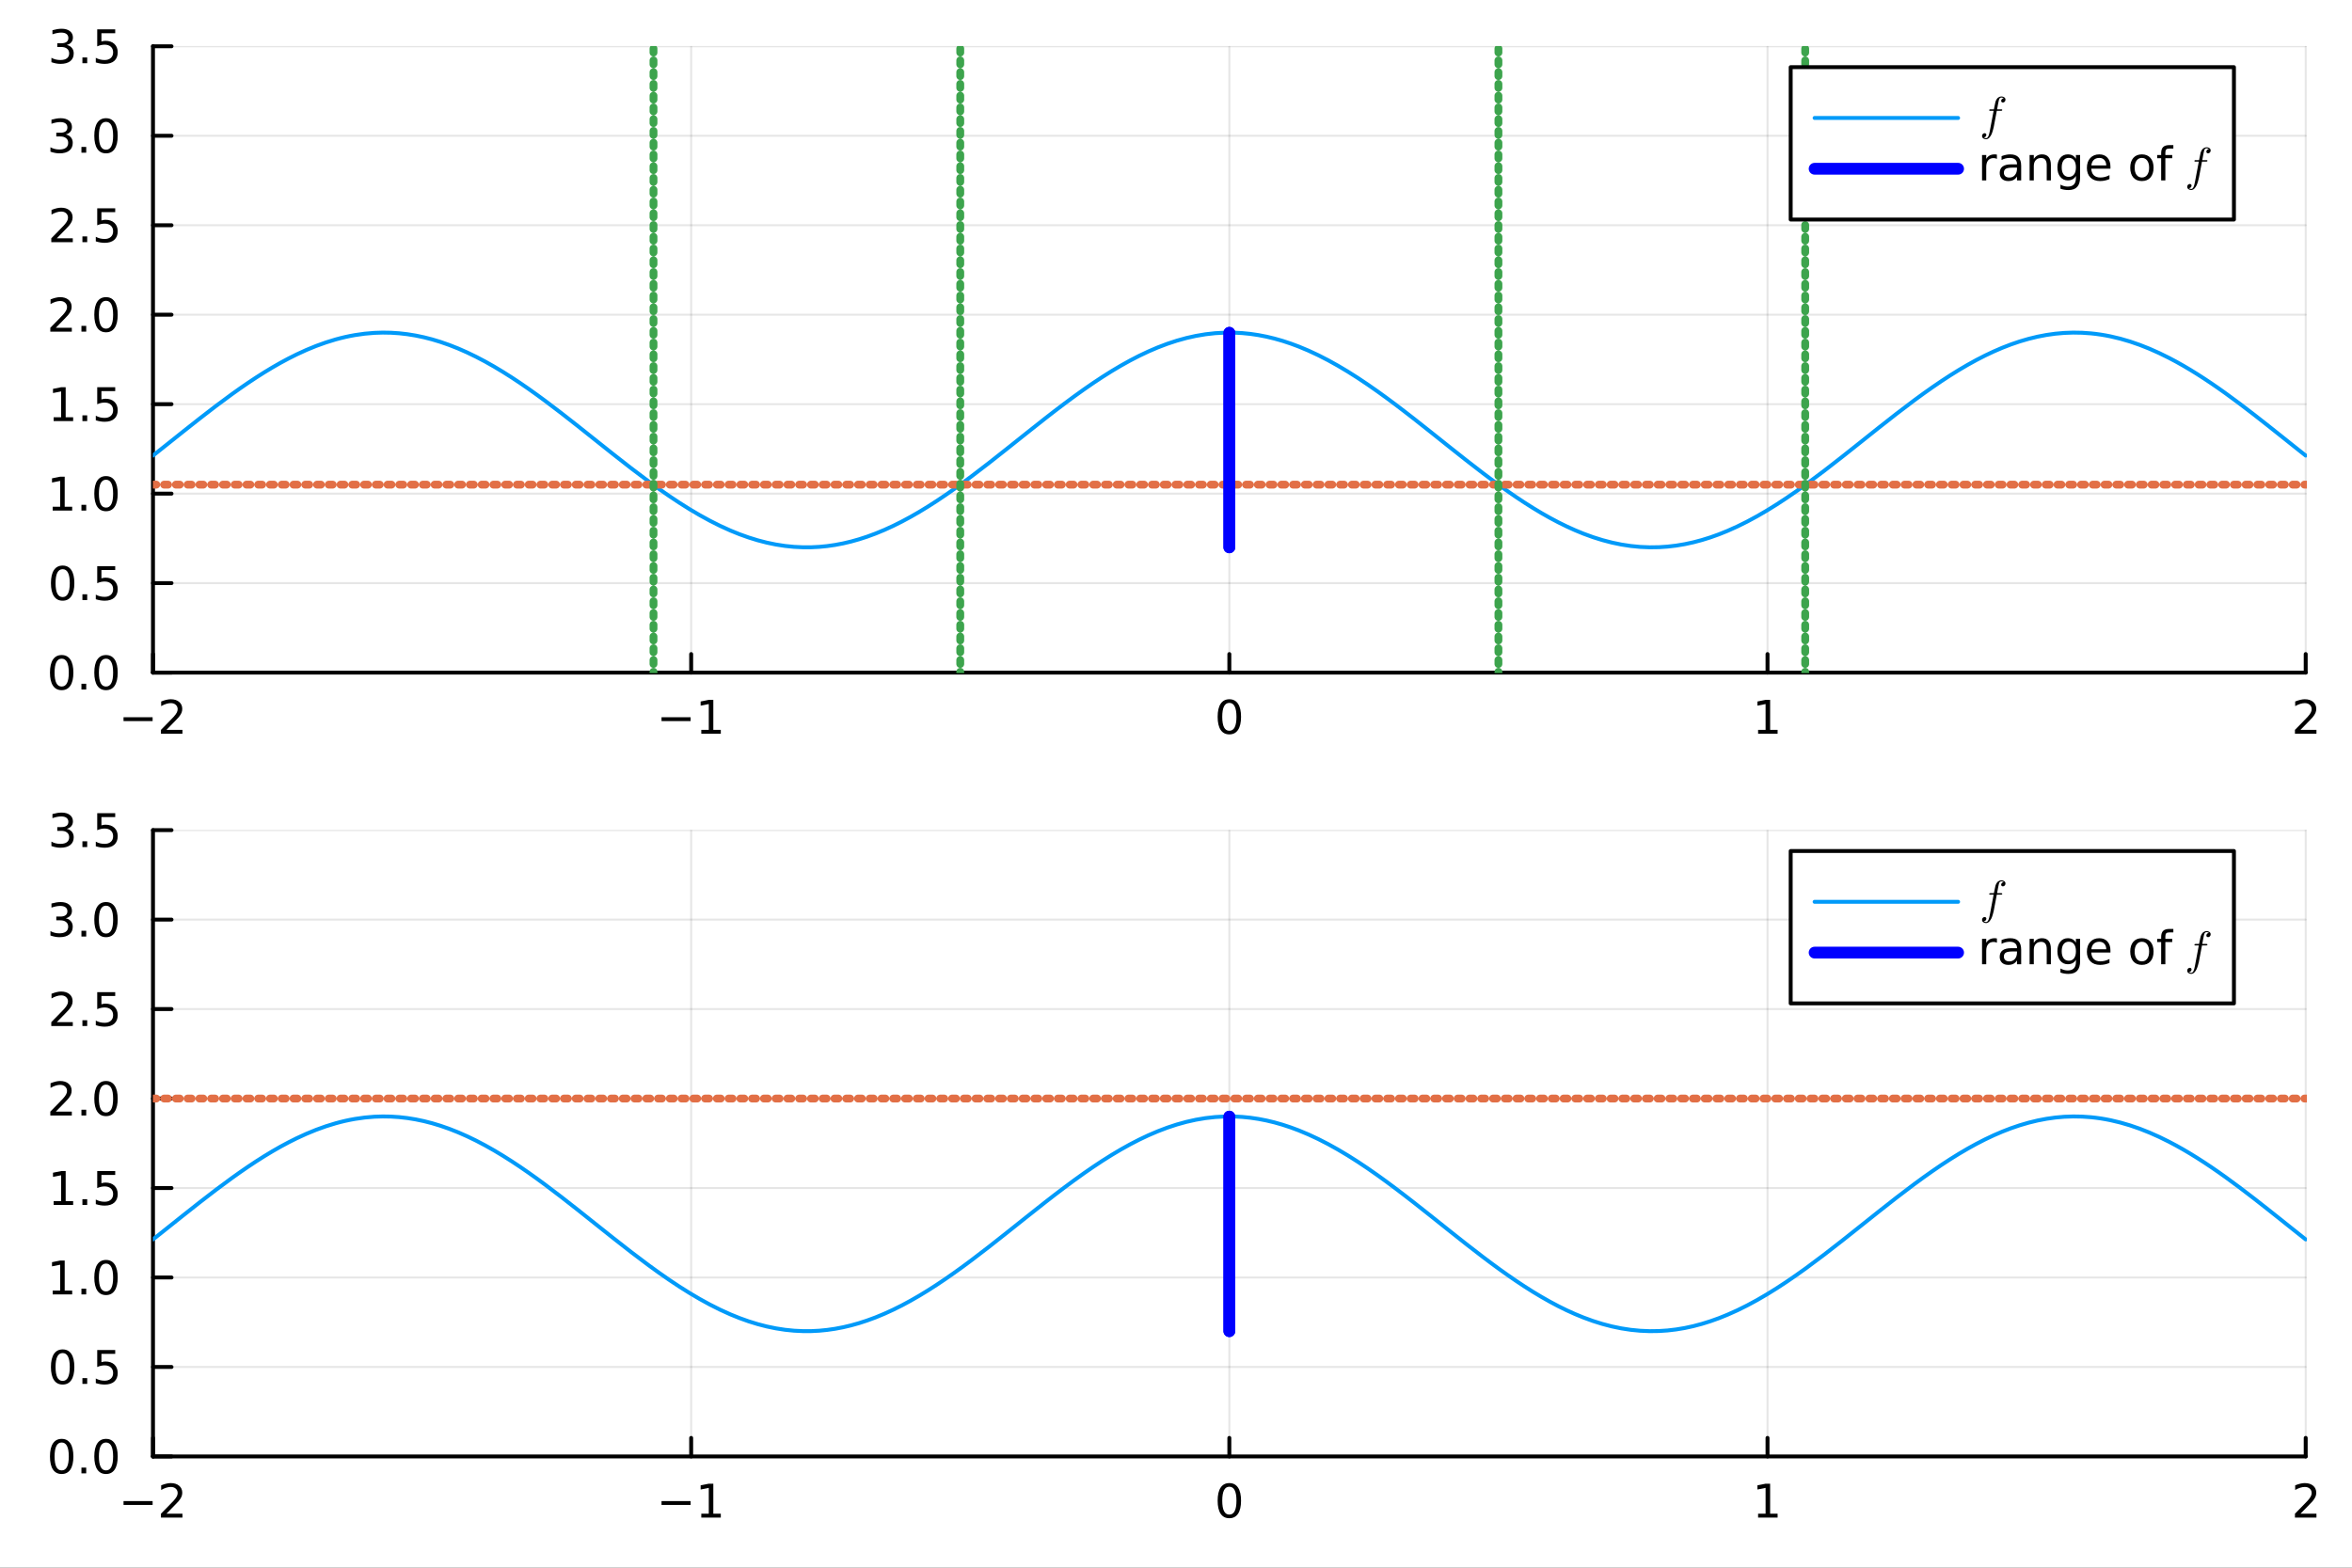 <?xml version="1.0" encoding="utf-8"?>
<svg xmlns="http://www.w3.org/2000/svg" xmlns:xlink="http://www.w3.org/1999/xlink" width="600" height="400" viewBox="0 0 2400 1600">
<rect x="0" y="0" width="2400" height="1600" fill="#333333" stroke="none"/>
<defs>
  <clipPath id="clip130">
    <rect x="0" y="0" width="2400" height="1600"/>
  </clipPath>
</defs>
<path clip-path="url(#clip130)" d="
M0 1600 L2400 1600 L2400 0 L0 0  Z
  " fill="#ffffff" fill-rule="evenodd" fill-opacity="1"/>
<defs>
  <clipPath id="clip131">
    <rect x="480" y="0" width="1681" height="1600"/>
  </clipPath>
</defs>
<defs>
  <clipPath id="clip132">
    <rect x="193" y="47" width="2160" height="1440"/>
  </clipPath>
</defs>
<path clip-path="url(#clip130)" d="
M156.112 686.448 L2352.76 686.448 L2352.76 47.244 L156.112 47.244  Z
  " fill="#ffffff" fill-rule="evenodd" fill-opacity="1"/>
<defs>
  <clipPath id="clip133">
    <rect x="156" y="47" width="2198" height="640"/>
  </clipPath>
</defs>
<polyline clip-path="url(#clip133)" style="stroke:#000000; stroke-linecap:round; stroke-linejoin:round; stroke-width:2; stroke-opacity:0.1; fill:none" points="
  156.112,686.448 156.112,47.244 
  "/>
<polyline clip-path="url(#clip133)" style="stroke:#000000; stroke-linecap:round; stroke-linejoin:round; stroke-width:2; stroke-opacity:0.1; fill:none" points="
  705.273,686.448 705.273,47.244 
  "/>
<polyline clip-path="url(#clip133)" style="stroke:#000000; stroke-linecap:round; stroke-linejoin:round; stroke-width:2; stroke-opacity:0.1; fill:none" points="
  1254.43,686.448 1254.43,47.244 
  "/>
<polyline clip-path="url(#clip133)" style="stroke:#000000; stroke-linecap:round; stroke-linejoin:round; stroke-width:2; stroke-opacity:0.1; fill:none" points="
  1803.59,686.448 1803.59,47.244 
  "/>
<polyline clip-path="url(#clip133)" style="stroke:#000000; stroke-linecap:round; stroke-linejoin:round; stroke-width:2; stroke-opacity:0.1; fill:none" points="
  2352.76,686.448 2352.76,47.244 
  "/>
<polyline clip-path="url(#clip130)" style="stroke:#000000; stroke-linecap:round; stroke-linejoin:round; stroke-width:4; stroke-opacity:1; fill:none" points="
  156.112,686.448 2352.76,686.448 
  "/>
<polyline clip-path="url(#clip130)" style="stroke:#000000; stroke-linecap:round; stroke-linejoin:round; stroke-width:4; stroke-opacity:1; fill:none" points="
  156.112,686.448 156.112,667.55 
  "/>
<polyline clip-path="url(#clip130)" style="stroke:#000000; stroke-linecap:round; stroke-linejoin:round; stroke-width:4; stroke-opacity:1; fill:none" points="
  705.273,686.448 705.273,667.55 
  "/>
<polyline clip-path="url(#clip130)" style="stroke:#000000; stroke-linecap:round; stroke-linejoin:round; stroke-width:4; stroke-opacity:1; fill:none" points="
  1254.43,686.448 1254.43,667.55 
  "/>
<polyline clip-path="url(#clip130)" style="stroke:#000000; stroke-linecap:round; stroke-linejoin:round; stroke-width:4; stroke-opacity:1; fill:none" points="
  1803.59,686.448 1803.59,667.55 
  "/>
<polyline clip-path="url(#clip130)" style="stroke:#000000; stroke-linecap:round; stroke-linejoin:round; stroke-width:4; stroke-opacity:1; fill:none" points="
  2352.76,686.448 2352.76,667.55 
  "/>
<path clip-path="url(#clip130)" d="M126.054 732.019 L155.73 732.019 L155.73 735.954 L126.054 735.954 L126.054 732.019 Z" fill="#000000" fill-rule="evenodd" fill-opacity="1" /><path clip-path="url(#clip130)" d="M169.85 744.913 L186.17 744.913 L186.17 748.848 L164.226 748.848 L164.226 744.913 Q166.888 742.158 171.471 737.528 Q176.077 732.876 177.258 731.533 Q179.503 729.01 180.383 727.274 Q181.286 725.515 181.286 723.825 Q181.286 721.07 179.341 719.334 Q177.42 717.598 174.318 717.598 Q172.119 717.598 169.665 718.362 Q167.235 719.126 164.457 720.677 L164.457 715.955 Q167.281 714.82 169.735 714.242 Q172.188 713.663 174.225 713.663 Q179.596 713.663 182.79 716.348 Q185.985 719.033 185.985 723.524 Q185.985 725.654 185.174 727.575 Q184.387 729.473 182.281 732.066 Q181.702 732.737 178.6 735.954 Q175.499 739.149 169.85 744.913 Z" fill="#000000" fill-rule="evenodd" fill-opacity="1" /><path clip-path="url(#clip130)" d="M675.03 732.019 L704.706 732.019 L704.706 735.954 L675.03 735.954 L675.03 732.019 Z" fill="#000000" fill-rule="evenodd" fill-opacity="1" /><path clip-path="url(#clip130)" d="M715.609 744.913 L723.248 744.913 L723.248 718.547 L714.937 720.214 L714.937 715.955 L723.201 714.288 L727.877 714.288 L727.877 744.913 L735.516 744.913 L735.516 748.848 L715.609 748.848 L715.609 744.913 Z" fill="#000000" fill-rule="evenodd" fill-opacity="1" /><path clip-path="url(#clip130)" d="M1254.43 717.367 Q1250.82 717.367 1248.99 720.931 Q1247.19 724.473 1247.19 731.603 Q1247.19 738.709 1248.99 742.274 Q1250.82 745.815 1254.43 745.815 Q1258.07 745.815 1259.87 742.274 Q1261.7 738.709 1261.7 731.603 Q1261.7 724.473 1259.87 720.931 Q1258.07 717.367 1254.43 717.367 M1254.43 713.663 Q1260.24 713.663 1263.3 718.269 Q1266.38 722.853 1266.38 731.603 Q1266.38 740.329 1263.3 744.936 Q1260.24 749.519 1254.43 749.519 Q1248.62 749.519 1245.55 744.936 Q1242.49 740.329 1242.49 731.603 Q1242.49 722.853 1245.55 718.269 Q1248.62 713.663 1254.43 713.663 Z" fill="#000000" fill-rule="evenodd" fill-opacity="1" /><path clip-path="url(#clip130)" d="M1793.98 744.913 L1801.62 744.913 L1801.62 718.547 L1793.31 720.214 L1793.31 715.955 L1801.57 714.288 L1806.25 714.288 L1806.25 744.913 L1813.88 744.913 L1813.88 748.848 L1793.98 748.848 L1793.98 744.913 Z" fill="#000000" fill-rule="evenodd" fill-opacity="1" /><path clip-path="url(#clip130)" d="M2347.41 744.913 L2363.73 744.913 L2363.73 748.848 L2341.78 748.848 L2341.78 744.913 Q2344.45 742.158 2349.03 737.528 Q2353.64 732.876 2354.82 731.533 Q2357.06 729.01 2357.94 727.274 Q2358.84 725.515 2358.84 723.825 Q2358.84 721.07 2356.9 719.334 Q2354.98 717.598 2351.88 717.598 Q2349.68 717.598 2347.22 718.362 Q2344.79 719.126 2342.02 720.677 L2342.02 715.955 Q2344.84 714.82 2347.29 714.242 Q2349.75 713.663 2351.78 713.663 Q2357.15 713.663 2360.35 716.348 Q2363.54 719.033 2363.54 723.524 Q2363.54 725.654 2362.73 727.575 Q2361.95 729.473 2359.84 732.066 Q2359.26 732.737 2356.16 735.954 Q2353.06 739.149 2347.41 744.913 Z" fill="#000000" fill-rule="evenodd" fill-opacity="1" /><polyline clip-path="url(#clip133)" style="stroke:#000000; stroke-linecap:round; stroke-linejoin:round; stroke-width:2; stroke-opacity:0.1; fill:none" points="
  156.112,686.448 2352.76,686.448 
  "/>
<polyline clip-path="url(#clip133)" style="stroke:#000000; stroke-linecap:round; stroke-linejoin:round; stroke-width:2; stroke-opacity:0.1; fill:none" points="
  156.112,595.133 2352.76,595.133 
  "/>
<polyline clip-path="url(#clip133)" style="stroke:#000000; stroke-linecap:round; stroke-linejoin:round; stroke-width:2; stroke-opacity:0.1; fill:none" points="
  156.112,503.818 2352.76,503.818 
  "/>
<polyline clip-path="url(#clip133)" style="stroke:#000000; stroke-linecap:round; stroke-linejoin:round; stroke-width:2; stroke-opacity:0.1; fill:none" points="
  156.112,412.503 2352.76,412.503 
  "/>
<polyline clip-path="url(#clip133)" style="stroke:#000000; stroke-linecap:round; stroke-linejoin:round; stroke-width:2; stroke-opacity:0.1; fill:none" points="
  156.112,321.189 2352.76,321.189 
  "/>
<polyline clip-path="url(#clip133)" style="stroke:#000000; stroke-linecap:round; stroke-linejoin:round; stroke-width:2; stroke-opacity:0.1; fill:none" points="
  156.112,229.874 2352.76,229.874 
  "/>
<polyline clip-path="url(#clip133)" style="stroke:#000000; stroke-linecap:round; stroke-linejoin:round; stroke-width:2; stroke-opacity:0.1; fill:none" points="
  156.112,138.559 2352.76,138.559 
  "/>
<polyline clip-path="url(#clip133)" style="stroke:#000000; stroke-linecap:round; stroke-linejoin:round; stroke-width:2; stroke-opacity:0.1; fill:none" points="
  156.112,47.244 2352.76,47.244 
  "/>
<polyline clip-path="url(#clip130)" style="stroke:#000000; stroke-linecap:round; stroke-linejoin:round; stroke-width:4; stroke-opacity:1; fill:none" points="
  156.112,686.448 156.112,47.244 
  "/>
<polyline clip-path="url(#clip130)" style="stroke:#000000; stroke-linecap:round; stroke-linejoin:round; stroke-width:4; stroke-opacity:1; fill:none" points="
  156.112,686.448 175.01,686.448 
  "/>
<polyline clip-path="url(#clip130)" style="stroke:#000000; stroke-linecap:round; stroke-linejoin:round; stroke-width:4; stroke-opacity:1; fill:none" points="
  156.112,595.133 175.01,595.133 
  "/>
<polyline clip-path="url(#clip130)" style="stroke:#000000; stroke-linecap:round; stroke-linejoin:round; stroke-width:4; stroke-opacity:1; fill:none" points="
  156.112,503.818 175.01,503.818 
  "/>
<polyline clip-path="url(#clip130)" style="stroke:#000000; stroke-linecap:round; stroke-linejoin:round; stroke-width:4; stroke-opacity:1; fill:none" points="
  156.112,412.503 175.01,412.503 
  "/>
<polyline clip-path="url(#clip130)" style="stroke:#000000; stroke-linecap:round; stroke-linejoin:round; stroke-width:4; stroke-opacity:1; fill:none" points="
  156.112,321.189 175.01,321.189 
  "/>
<polyline clip-path="url(#clip130)" style="stroke:#000000; stroke-linecap:round; stroke-linejoin:round; stroke-width:4; stroke-opacity:1; fill:none" points="
  156.112,229.874 175.01,229.874 
  "/>
<polyline clip-path="url(#clip130)" style="stroke:#000000; stroke-linecap:round; stroke-linejoin:round; stroke-width:4; stroke-opacity:1; fill:none" points="
  156.112,138.559 175.01,138.559 
  "/>
<polyline clip-path="url(#clip130)" style="stroke:#000000; stroke-linecap:round; stroke-linejoin:round; stroke-width:4; stroke-opacity:1; fill:none" points="
  156.112,47.244 175.01,47.244 
  "/>
<path clip-path="url(#clip130)" d="M62.937 672.247 Q59.325 672.247 57.497 675.811 Q55.691 679.353 55.691 686.483 Q55.691 693.589 57.497 697.154 Q59.325 700.695 62.937 700.695 Q66.571 700.695 68.376 697.154 Q70.205 693.589 70.205 686.483 Q70.205 679.353 68.376 675.811 Q66.571 672.247 62.937 672.247 M62.937 668.543 Q68.747 668.543 71.802 673.149 Q74.881 677.733 74.881 686.483 Q74.881 695.209 71.802 699.816 Q68.747 704.399 62.937 704.399 Q57.126 704.399 54.048 699.816 Q50.992 695.209 50.992 686.483 Q50.992 677.733 54.048 673.149 Q57.126 668.543 62.937 668.543 Z" fill="#000000" fill-rule="evenodd" fill-opacity="1" /><path clip-path="url(#clip130)" d="M83.098 697.848 L87.983 697.848 L87.983 703.728 L83.098 703.728 L83.098 697.848 Z" fill="#000000" fill-rule="evenodd" fill-opacity="1" /><path clip-path="url(#clip130)" d="M108.168 672.247 Q104.557 672.247 102.728 675.811 Q100.922 679.353 100.922 686.483 Q100.922 693.589 102.728 697.154 Q104.557 700.695 108.168 700.695 Q111.802 700.695 113.608 697.154 Q115.436 693.589 115.436 686.483 Q115.436 679.353 113.608 675.811 Q111.802 672.247 108.168 672.247 M108.168 668.543 Q113.978 668.543 117.033 673.149 Q120.112 677.733 120.112 686.483 Q120.112 695.209 117.033 699.816 Q113.978 704.399 108.168 704.399 Q102.358 704.399 99.279 699.816 Q96.223 695.209 96.223 686.483 Q96.223 677.733 99.279 673.149 Q102.358 668.543 108.168 668.543 Z" fill="#000000" fill-rule="evenodd" fill-opacity="1" /><path clip-path="url(#clip130)" d="M63.932 580.932 Q60.321 580.932 58.492 584.497 Q56.687 588.038 56.687 595.168 Q56.687 602.274 58.492 605.839 Q60.321 609.381 63.932 609.381 Q67.566 609.381 69.372 605.839 Q71.2 602.274 71.2 595.168 Q71.2 588.038 69.372 584.497 Q67.566 580.932 63.932 580.932 M63.932 577.228 Q69.742 577.228 72.798 581.835 Q75.876 586.418 75.876 595.168 Q75.876 603.895 72.798 608.501 Q69.742 613.084 63.932 613.084 Q58.122 613.084 55.043 608.501 Q51.987 603.895 51.987 595.168 Q51.987 586.418 55.043 581.835 Q58.122 577.228 63.932 577.228 Z" fill="#000000" fill-rule="evenodd" fill-opacity="1" /><path clip-path="url(#clip130)" d="M84.094 606.533 L88.978 606.533 L88.978 612.413 L84.094 612.413 L84.094 606.533 Z" fill="#000000" fill-rule="evenodd" fill-opacity="1" /><path clip-path="url(#clip130)" d="M99.21 577.853 L117.566 577.853 L117.566 581.788 L103.492 581.788 L103.492 590.26 Q104.51 589.913 105.529 589.751 Q106.547 589.566 107.566 589.566 Q113.353 589.566 116.733 592.737 Q120.112 595.909 120.112 601.325 Q120.112 606.904 116.64 610.006 Q113.168 613.084 106.848 613.084 Q104.672 613.084 102.404 612.714 Q100.159 612.344 97.751 611.603 L97.751 606.904 Q99.835 608.038 102.057 608.594 Q104.279 609.149 106.756 609.149 Q110.76 609.149 113.098 607.043 Q115.436 604.936 115.436 601.325 Q115.436 597.714 113.098 595.608 Q110.76 593.501 106.756 593.501 Q104.881 593.501 103.006 593.918 Q101.154 594.334 99.21 595.214 L99.21 577.853 Z" fill="#000000" fill-rule="evenodd" fill-opacity="1" /><path clip-path="url(#clip130)" d="M53.747 517.163 L61.386 517.163 L61.386 490.797 L53.075 492.464 L53.075 488.205 L61.339 486.538 L66.015 486.538 L66.015 517.163 L73.654 517.163 L73.654 521.098 L53.747 521.098 L53.747 517.163 Z" fill="#000000" fill-rule="evenodd" fill-opacity="1" /><path clip-path="url(#clip130)" d="M83.098 515.219 L87.983 515.219 L87.983 521.098 L83.098 521.098 L83.098 515.219 Z" fill="#000000" fill-rule="evenodd" fill-opacity="1" /><path clip-path="url(#clip130)" d="M108.168 489.617 Q104.557 489.617 102.728 493.182 Q100.922 496.723 100.922 503.853 Q100.922 510.959 102.728 514.524 Q104.557 518.066 108.168 518.066 Q111.802 518.066 113.608 514.524 Q115.436 510.959 115.436 503.853 Q115.436 496.723 113.608 493.182 Q111.802 489.617 108.168 489.617 M108.168 485.913 Q113.978 485.913 117.033 490.52 Q120.112 495.103 120.112 503.853 Q120.112 512.58 117.033 517.186 Q113.978 521.77 108.168 521.77 Q102.358 521.77 99.279 517.186 Q96.223 512.58 96.223 503.853 Q96.223 495.103 99.279 490.52 Q102.358 485.913 108.168 485.913 Z" fill="#000000" fill-rule="evenodd" fill-opacity="1" /><path clip-path="url(#clip130)" d="M54.742 425.848 L62.381 425.848 L62.381 399.483 L54.071 401.149 L54.071 396.89 L62.335 395.223 L67.011 395.223 L67.011 425.848 L74.649 425.848 L74.649 429.783 L54.742 429.783 L54.742 425.848 Z" fill="#000000" fill-rule="evenodd" fill-opacity="1" /><path clip-path="url(#clip130)" d="M84.094 423.904 L88.978 423.904 L88.978 429.783 L84.094 429.783 L84.094 423.904 Z" fill="#000000" fill-rule="evenodd" fill-opacity="1" /><path clip-path="url(#clip130)" d="M99.21 395.223 L117.566 395.223 L117.566 399.159 L103.492 399.159 L103.492 407.631 Q104.51 407.284 105.529 407.121 Q106.547 406.936 107.566 406.936 Q113.353 406.936 116.733 410.108 Q120.112 413.279 120.112 418.695 Q120.112 424.274 116.64 427.376 Q113.168 430.455 106.848 430.455 Q104.672 430.455 102.404 430.084 Q100.159 429.714 97.751 428.973 L97.751 424.274 Q99.835 425.408 102.057 425.964 Q104.279 426.52 106.756 426.52 Q110.76 426.52 113.098 424.413 Q115.436 422.307 115.436 418.695 Q115.436 415.084 113.098 412.978 Q110.76 410.871 106.756 410.871 Q104.881 410.871 103.006 411.288 Q101.154 411.705 99.21 412.584 L99.21 395.223 Z" fill="#000000" fill-rule="evenodd" fill-opacity="1" /><path clip-path="url(#clip130)" d="M56.964 334.533 L73.284 334.533 L73.284 338.469 L51.339 338.469 L51.339 334.533 Q54.001 331.779 58.585 327.149 Q63.191 322.496 64.372 321.154 Q66.617 318.631 67.497 316.895 Q68.399 315.135 68.399 313.446 Q68.399 310.691 66.455 308.955 Q64.534 307.219 61.432 307.219 Q59.233 307.219 56.779 307.983 Q54.349 308.747 51.571 310.297 L51.571 305.575 Q54.395 304.441 56.849 303.862 Q59.302 303.284 61.339 303.284 Q66.71 303.284 69.904 305.969 Q73.099 308.654 73.099 313.145 Q73.099 315.274 72.288 317.196 Q71.501 319.094 69.395 321.686 Q68.816 322.358 65.714 325.575 Q62.612 328.77 56.964 334.533 Z" fill="#000000" fill-rule="evenodd" fill-opacity="1" /><path clip-path="url(#clip130)" d="M83.098 332.589 L87.983 332.589 L87.983 338.469 L83.098 338.469 L83.098 332.589 Z" fill="#000000" fill-rule="evenodd" fill-opacity="1" /><path clip-path="url(#clip130)" d="M108.168 306.987 Q104.557 306.987 102.728 310.552 Q100.922 314.094 100.922 321.223 Q100.922 328.33 102.728 331.895 Q104.557 335.436 108.168 335.436 Q111.802 335.436 113.608 331.895 Q115.436 328.33 115.436 321.223 Q115.436 314.094 113.608 310.552 Q111.802 306.987 108.168 306.987 M108.168 303.284 Q113.978 303.284 117.033 307.89 Q120.112 312.473 120.112 321.223 Q120.112 329.95 117.033 334.557 Q113.978 339.14 108.168 339.14 Q102.358 339.14 99.279 334.557 Q96.223 329.95 96.223 321.223 Q96.223 312.473 99.279 307.89 Q102.358 303.284 108.168 303.284 Z" fill="#000000" fill-rule="evenodd" fill-opacity="1" /><path clip-path="url(#clip130)" d="M57.96 243.219 L74.279 243.219 L74.279 247.154 L52.335 247.154 L52.335 243.219 Q54.997 240.464 59.58 235.834 Q64.186 231.182 65.367 229.839 Q67.612 227.316 68.492 225.58 Q69.395 223.821 69.395 222.131 Q69.395 219.376 67.45 217.64 Q65.529 215.904 62.427 215.904 Q60.228 215.904 57.775 216.668 Q55.344 217.432 52.566 218.983 L52.566 214.26 Q55.39 213.126 57.844 212.547 Q60.298 211.969 62.335 211.969 Q67.705 211.969 70.899 214.654 Q74.094 217.339 74.094 221.83 Q74.094 223.959 73.284 225.881 Q72.497 227.779 70.39 230.371 Q69.811 231.043 66.71 234.26 Q63.608 237.455 57.96 243.219 Z" fill="#000000" fill-rule="evenodd" fill-opacity="1" /><path clip-path="url(#clip130)" d="M84.094 241.274 L88.978 241.274 L88.978 247.154 L84.094 247.154 L84.094 241.274 Z" fill="#000000" fill-rule="evenodd" fill-opacity="1" /><path clip-path="url(#clip130)" d="M99.21 212.594 L117.566 212.594 L117.566 216.529 L103.492 216.529 L103.492 225.001 Q104.51 224.654 105.529 224.492 Q106.547 224.307 107.566 224.307 Q113.353 224.307 116.733 227.478 Q120.112 230.649 120.112 236.066 Q120.112 241.645 116.64 244.746 Q113.168 247.825 106.848 247.825 Q104.672 247.825 102.404 247.455 Q100.159 247.084 97.751 246.344 L97.751 241.645 Q99.835 242.779 102.057 243.334 Q104.279 243.89 106.756 243.89 Q110.76 243.89 113.098 241.783 Q115.436 239.677 115.436 236.066 Q115.436 232.455 113.098 230.348 Q110.76 228.242 106.756 228.242 Q104.881 228.242 103.006 228.658 Q101.154 229.075 99.21 229.955 L99.21 212.594 Z" fill="#000000" fill-rule="evenodd" fill-opacity="1" /><path clip-path="url(#clip130)" d="M67.103 137.205 Q70.46 137.922 72.335 140.191 Q74.233 142.459 74.233 145.793 Q74.233 150.908 70.714 153.709 Q67.196 156.51 60.714 156.51 Q58.538 156.51 56.224 156.07 Q53.932 155.654 51.478 154.797 L51.478 150.283 Q53.423 151.418 55.737 151.996 Q58.052 152.575 60.575 152.575 Q64.974 152.575 67.265 150.839 Q69.58 149.103 69.58 145.793 Q69.58 142.737 67.427 141.024 Q65.298 139.288 61.478 139.288 L57.45 139.288 L57.45 135.446 L61.663 135.446 Q65.112 135.446 66.941 134.08 Q68.77 132.691 68.77 130.098 Q68.77 127.436 66.872 126.024 Q64.997 124.589 61.478 124.589 Q59.557 124.589 57.358 125.006 Q55.159 125.422 52.52 126.302 L52.52 122.135 Q55.182 121.395 57.497 121.024 Q59.835 120.654 61.895 120.654 Q67.219 120.654 70.321 123.084 Q73.423 125.492 73.423 129.612 Q73.423 132.483 71.779 134.473 Q70.135 136.441 67.103 137.205 Z" fill="#000000" fill-rule="evenodd" fill-opacity="1" /><path clip-path="url(#clip130)" d="M83.098 149.959 L87.983 149.959 L87.983 155.839 L83.098 155.839 L83.098 149.959 Z" fill="#000000" fill-rule="evenodd" fill-opacity="1" /><path clip-path="url(#clip130)" d="M108.168 124.358 Q104.557 124.358 102.728 127.922 Q100.922 131.464 100.922 138.594 Q100.922 145.7 102.728 149.265 Q104.557 152.807 108.168 152.807 Q111.802 152.807 113.608 149.265 Q115.436 145.7 115.436 138.594 Q115.436 131.464 113.608 127.922 Q111.802 124.358 108.168 124.358 M108.168 120.654 Q113.978 120.654 117.033 125.26 Q120.112 129.844 120.112 138.594 Q120.112 147.32 117.033 151.927 Q113.978 156.51 108.168 156.51 Q102.358 156.51 99.279 151.927 Q96.223 147.32 96.223 138.594 Q96.223 129.844 99.279 125.26 Q102.358 120.654 108.168 120.654 Z" fill="#000000" fill-rule="evenodd" fill-opacity="1" /><path clip-path="url(#clip130)" d="M68.099 45.89 Q71.455 46.608 73.33 48.876 Q75.228 51.145 75.228 54.478 Q75.228 59.594 71.71 62.395 Q68.191 65.195 61.71 65.195 Q59.534 65.195 57.219 64.756 Q54.927 64.339 52.474 63.482 L52.474 58.969 Q54.418 60.103 56.733 60.681 Q59.048 61.26 61.571 61.26 Q65.969 61.26 68.261 59.524 Q70.575 57.788 70.575 54.478 Q70.575 51.422 68.423 49.709 Q66.293 47.973 62.474 47.973 L58.446 47.973 L58.446 44.131 L62.659 44.131 Q66.108 44.131 67.936 42.765 Q69.765 41.376 69.765 38.783 Q69.765 36.121 67.867 34.709 Q65.992 33.274 62.474 33.274 Q60.552 33.274 58.353 33.691 Q56.154 34.108 53.515 34.987 L53.515 30.821 Q56.177 30.08 58.492 29.709 Q60.83 29.339 62.89 29.339 Q68.214 29.339 71.316 31.77 Q74.418 34.177 74.418 38.297 Q74.418 41.168 72.774 43.158 Q71.131 45.126 68.099 45.89 Z" fill="#000000" fill-rule="evenodd" fill-opacity="1" /><path clip-path="url(#clip130)" d="M84.094 58.645 L88.978 58.645 L88.978 64.524 L84.094 64.524 L84.094 58.645 Z" fill="#000000" fill-rule="evenodd" fill-opacity="1" /><path clip-path="url(#clip130)" d="M99.21 29.964 L117.566 29.964 L117.566 33.899 L103.492 33.899 L103.492 42.371 Q104.51 42.024 105.529 41.862 Q106.547 41.677 107.566 41.677 Q113.353 41.677 116.733 44.848 Q120.112 48.02 120.112 53.436 Q120.112 59.015 116.64 62.117 Q113.168 65.195 106.848 65.195 Q104.672 65.195 102.404 64.825 Q100.159 64.455 97.751 63.714 L97.751 59.015 Q99.835 60.149 102.057 60.705 Q104.279 61.26 106.756 61.26 Q110.76 61.26 113.098 59.154 Q115.436 57.047 115.436 53.436 Q115.436 49.825 113.098 47.719 Q110.76 45.612 106.756 45.612 Q104.881 45.612 103.006 46.029 Q101.154 46.446 99.21 47.325 L99.21 29.964 Z" fill="#000000" fill-rule="evenodd" fill-opacity="1" /><polyline clip-path="url(#clip133)" style="stroke:#009af9; stroke-linecap:round; stroke-linejoin:round; stroke-width:4; stroke-opacity:1; fill:none" points="
  156.112,464.973 159.687,462.145 163.263,459.307 166.838,456.463 170.413,453.614 186.943,440.431 203.473,427.373 220.002,414.628 236.532,402.381 244.797,396.5 
  253.061,390.81 261.326,385.33 269.591,380.081 277.856,375.082 286.121,370.351 294.385,365.905 302.65,361.76 312.584,357.198 322.517,353.116 332.451,349.536 
  342.384,346.477 347.351,345.148 352.318,343.955 357.285,342.899 362.252,341.982 372.185,340.57 382.119,339.725 390.518,339.456 398.916,339.598 407.315,340.149 
  415.714,341.108 424.112,342.47 432.511,344.231 440.91,346.384 449.309,348.921 458.432,352.101 467.555,355.708 476.679,359.728 485.802,364.142 494.925,368.931 
  504.049,374.073 513.172,379.546 522.296,385.326 530.706,390.904 539.117,396.701 547.528,402.693 555.939,408.86 572.761,421.621 589.583,434.794 607.618,449.148 
  625.653,463.5 643.688,477.603 661.722,491.213 672.17,498.78 682.617,506.058 693.065,513.007 703.513,519.585 713.96,525.755 724.408,531.48 734.855,536.729 
  745.303,541.47 754.587,545.234 763.872,548.559 773.156,551.429 782.441,553.831 791.726,555.754 801.01,557.189 810.295,558.129 819.579,558.571 827.721,558.546 
  835.863,558.136 844.004,557.342 852.146,556.168 860.288,554.617 868.43,552.695 876.571,550.408 884.713,547.765 893.59,544.488 902.466,540.812 911.343,536.753 
  920.22,532.327 929.096,527.552 937.973,522.45 946.85,517.041 955.726,511.348 964.656,505.358 973.585,499.13 982.515,492.69 991.444,486.066 1009.3,472.375 
  1027.16,458.291 1046.91,442.546 1066.65,426.935 1076.52,419.281 1086.4,411.78 1096.27,404.473 1106.14,397.395 1115.54,390.908 1124.93,384.693 1134.32,378.779 
  1143.72,373.194 1153.11,367.964 1162.5,363.113 1171.9,358.664 1181.29,354.638 1191.06,350.921 1200.83,347.7 1210.59,344.991 1220.36,342.809 1230.13,341.165 
  1239.89,340.066 1249.66,339.518 1259.43,339.524 1267.65,339.959 1275.87,340.785 1284.09,341.999 1292.31,343.596 1300.54,345.572 1308.76,347.919 1316.98,350.628 
  1325.2,353.69 1335.24,357.89 1345.28,362.578 1355.32,367.727 1365.35,373.311 1375.39,379.299 1385.43,385.66 1395.47,392.36 1405.51,399.362 1414.7,406.011 
  1423.9,412.852 1433.09,419.856 1442.29,426.991 1460.68,441.524 1479.07,456.191 1496.05,469.63 1513.04,482.753 1521.53,489.134 1530.02,495.361 1538.52,501.411 
  1547.01,507.261 1555.61,512.959 1564.21,518.407 1572.82,523.582 1581.42,528.465 1590.02,533.035 1598.63,537.276 1607.23,541.171 1615.83,544.704 1625.47,548.216 
  1635.11,551.24 1644.76,553.76 1654.4,555.763 1664.04,557.24 1673.68,558.184 1683.32,558.59 1692.96,558.456 1701.7,557.868 1710.43,556.84 1719.17,555.375 
  1727.91,553.48 1736.64,551.162 1745.38,548.43 1754.12,545.297 1762.85,541.773 1772.86,537.279 1782.86,532.316 1792.86,526.912 1802.87,521.094 1812.87,514.894 
  1822.87,508.344 1832.87,501.48 1842.88,494.337 1861.4,480.505 1879.92,466.1 1898.45,451.386 1916.97,436.628 1935.23,422.298 1953.49,408.441 1962.62,401.766 
  1971.76,395.3 1980.89,389.072 1990.02,383.109 1998.88,377.598 2007.75,372.385 2016.61,367.491 2025.48,362.938 2034.34,358.743 2043.21,354.924 2052.07,351.497 
  2060.94,348.478 2070.03,345.817 2079.12,343.609 2088.2,341.862 2097.29,340.585 2106.38,339.783 2115.47,339.459 2124.56,339.615 2133.65,340.251 2138.62,340.801 
  2143.6,341.494 2148.58,342.328 2153.56,343.302 2163.52,345.667 2173.47,348.575 2183.43,352.011 2193.39,355.957 2203.34,360.393 2213.3,365.294 2220.53,369.132 
  2227.77,373.191 2235,377.461 2242.23,381.929 2249.46,386.584 2256.7,391.412 2263.93,396.399 2271.16,401.533 2285.62,412.181 2300.09,423.237 2314.55,434.58 
  2329.02,446.083 2334.95,450.819 2340.89,455.552 2346.82,460.273 2352.76,464.973 
  "/>
<polyline clip-path="url(#clip133)" style="stroke:#e26f46; stroke-linecap:round; stroke-linejoin:round; stroke-width:8; stroke-opacity:1; fill:none" stroke-dasharray="4, 8" points="
  -2040.53,494.63 4549.4,494.63 
  "/>
<polyline clip-path="url(#clip133)" style="stroke:#3da44d; stroke-linecap:round; stroke-linejoin:round; stroke-width:8; stroke-opacity:1; fill:none" stroke-dasharray="4, 8" points="
  666.832,1325.65 666.832,-591.96 
  "/>
<polyline clip-path="url(#clip133)" style="stroke:#3da44d; stroke-linecap:round; stroke-linejoin:round; stroke-width:8; stroke-opacity:1; fill:none" stroke-dasharray="4, 8" points="
  979.854,1325.65 979.854,-591.96 
  "/>
<polyline clip-path="url(#clip133)" style="stroke:#3da44d; stroke-linecap:round; stroke-linejoin:round; stroke-width:8; stroke-opacity:1; fill:none" stroke-dasharray="4, 8" points="
  1529.01,1325.65 1529.01,-591.96 
  "/>
<polyline clip-path="url(#clip133)" style="stroke:#3da44d; stroke-linecap:round; stroke-linejoin:round; stroke-width:8; stroke-opacity:1; fill:none" stroke-dasharray="4, 8" points="
  1842.04,1325.65 1842.04,-591.96 
  "/>
<polyline clip-path="url(#clip133)" style="stroke:#0000ff; stroke-linecap:round; stroke-linejoin:round; stroke-width:12; stroke-opacity:1; fill:none" points="
  1254.43,558.602 1254.43,339.655 
  "/>
<polyline clip-path="url(#clip133)" style="stroke:#0000ff; stroke-linecap:round; stroke-linejoin:round; stroke-width:12; stroke-opacity:1; fill:none" points="
  1254.43,558.602 1254.43,339.655 
  "/>
<path clip-path="url(#clip130)" d="
M1827.23 224.071 L2279.53 224.071 L2279.53 68.551 L1827.23 68.551  Z
  " fill="#ffffff" fill-rule="evenodd" fill-opacity="1"/>
<polyline clip-path="url(#clip130)" style="stroke:#000000; stroke-linecap:round; stroke-linejoin:round; stroke-width:4; stroke-opacity:1; fill:none" points="
  1827.23,224.071 2279.53,224.071 2279.53,68.551 1827.23,68.551 1827.23,224.071 
  "/>
<polyline clip-path="url(#clip130)" style="stroke:#009af9; stroke-linecap:round; stroke-linejoin:round; stroke-width:4; stroke-opacity:1; fill:none" points="
  1851.64,120.391 1998.08,120.391 
  "/>
<path clip-path="url(#clip130)" d="M2046.4 101.746 Q2046.4 103.035 2045.59 103.831 Q2044.79 104.627 2043.78 104.627 Q2043.06 104.627 2042.52 104.182 Q2042 103.737 2042 102.964 Q2042 102.168 2042.61 101.325 Q2043.22 100.482 2044.6 100.365 Q2043.69 99.498 2042.24 99.498 Q2041.51 99.498 2040.9 99.966 Q2040.31 100.411 2039.99 101.137 Q2039.64 101.887 2038.84 106.126 Q2038.58 107.508 2038.35 108.843 Q2038.11 110.179 2037.83 111.584 L2041.81 111.584 Q2042.33 111.584 2042.54 111.607 Q2042.75 111.631 2042.91 111.748 Q2043.1 111.865 2043.1 112.123 Q2043.1 112.778 2042.8 112.942 Q2042.52 113.083 2041.67 113.083 L2037.55 113.083 L2034.67 128.284 Q2034.6 128.729 2034.3 130.134 Q2034.01 131.516 2033.34 133.788 Q2032.66 136.084 2031.98 137.442 Q2031.6 138.215 2031.11 138.941 Q2030.64 139.691 2029.96 140.44 Q2029.28 141.19 2028.39 141.635 Q2027.5 142.103 2026.57 142.103 Q2024.97 142.103 2023.73 141.213 Q2022.49 140.323 2022.49 138.801 Q2022.49 137.513 2023.29 136.716 Q2024.11 135.92 2025.11 135.92 Q2025.84 135.92 2026.36 136.365 Q2026.89 136.81 2026.89 137.583 Q2026.89 137.911 2026.78 138.285 Q2026.66 138.66 2026.4 139.082 Q2026.14 139.527 2025.58 139.831 Q2025.02 140.136 2024.25 140.183 Q2025.16 141.049 2026.57 141.049 Q2027.01 141.049 2027.41 140.862 Q2027.81 140.698 2028.14 140.276 Q2028.49 139.855 2028.74 139.433 Q2029 139.035 2029.26 138.262 Q2029.52 137.513 2029.68 136.95 Q2029.85 136.388 2030.06 135.381 Q2030.29 134.374 2030.41 133.765 Q2030.52 133.179 2030.74 132.032 L2034.32 113.083 L2031.16 113.083 Q2030.59 113.083 2030.36 113.059 Q2030.15 113.036 2029.99 112.919 Q2029.82 112.778 2029.82 112.497 Q2029.82 112.052 2030.01 111.865 Q2030.22 111.654 2030.45 111.631 Q2030.69 111.584 2031.25 111.584 L2034.58 111.584 Q2035.7 105.658 2036.15 104.065 Q2036.66 102.379 2037.46 101.208 Q2038.25 100.013 2039.14 99.451 Q2040.03 98.889 2040.76 98.678 Q2041.51 98.444 2042.24 98.444 Q2043.88 98.444 2045.14 99.334 Q2046.4 100.201 2046.4 101.746 Z" fill="#000000" fill-rule="evenodd" fill-opacity="1" /><polyline clip-path="url(#clip130)" style="stroke:#0000ff; stroke-linecap:round; stroke-linejoin:round; stroke-width:12; stroke-opacity:1; fill:none" points="
  1851.64,172.231 1998.08,172.231 
  "/>
<path clip-path="url(#clip130)" d="M2037.68 162.162 Q2036.96 161.745 2036.1 161.56 Q2035.27 161.351 2034.25 161.351 Q2030.64 161.351 2028.69 163.712 Q2026.77 166.05 2026.77 170.449 L2026.77 184.106 L2022.49 184.106 L2022.49 158.18 L2026.77 158.18 L2026.77 162.208 Q2028.12 159.847 2030.27 158.713 Q2032.42 157.555 2035.5 157.555 Q2035.94 157.555 2036.47 157.625 Q2037 157.671 2037.65 157.787 L2037.68 162.162 Z" fill="#000000" fill-rule="evenodd" fill-opacity="1" /><path clip-path="url(#clip130)" d="M2053.93 171.074 Q2048.76 171.074 2046.77 172.254 Q2044.78 173.435 2044.78 176.282 Q2044.78 178.55 2046.26 179.893 Q2047.77 181.212 2050.34 181.212 Q2053.88 181.212 2056.01 178.712 Q2058.16 176.189 2058.16 172.023 L2058.16 171.074 L2053.93 171.074 M2062.42 169.314 L2062.42 184.106 L2058.16 184.106 L2058.16 180.171 Q2056.7 182.532 2054.53 183.666 Q2052.35 184.777 2049.2 184.777 Q2045.22 184.777 2042.86 182.555 Q2040.52 180.31 2040.52 176.56 Q2040.52 172.185 2043.44 169.962 Q2046.38 167.74 2052.19 167.74 L2058.16 167.74 L2058.16 167.324 Q2058.16 164.384 2056.22 162.787 Q2054.3 161.166 2050.8 161.166 Q2048.58 161.166 2046.47 161.699 Q2044.37 162.231 2042.42 163.296 L2042.42 159.361 Q2044.76 158.458 2046.96 158.018 Q2049.16 157.555 2051.24 157.555 Q2056.87 157.555 2059.64 160.472 Q2062.42 163.388 2062.42 169.314 Z" fill="#000000" fill-rule="evenodd" fill-opacity="1" /><path clip-path="url(#clip130)" d="M2092.74 168.458 L2092.74 184.106 L2088.49 184.106 L2088.49 168.597 Q2088.49 164.916 2087.05 163.087 Q2085.62 161.259 2082.74 161.259 Q2079.3 161.259 2077.3 163.458 Q2075.31 165.657 2075.31 169.453 L2075.31 184.106 L2071.03 184.106 L2071.03 158.18 L2075.31 158.18 L2075.31 162.208 Q2076.84 159.87 2078.9 158.713 Q2080.99 157.555 2083.69 157.555 Q2088.16 157.555 2090.45 160.333 Q2092.74 163.087 2092.74 168.458 Z" fill="#000000" fill-rule="evenodd" fill-opacity="1" /><path clip-path="url(#clip130)" d="M2118.3 170.842 Q2118.3 166.212 2116.38 163.666 Q2114.48 161.12 2111.03 161.12 Q2107.61 161.12 2105.68 163.666 Q2103.79 166.212 2103.79 170.842 Q2103.79 175.449 2105.68 177.995 Q2107.61 180.541 2111.03 180.541 Q2114.48 180.541 2116.38 177.995 Q2118.3 175.449 2118.3 170.842 M2122.56 180.888 Q2122.56 187.509 2119.62 190.726 Q2116.68 193.967 2110.62 193.967 Q2108.37 193.967 2106.38 193.62 Q2104.39 193.296 2102.51 192.601 L2102.51 188.458 Q2104.39 189.476 2106.22 189.962 Q2108.05 190.448 2109.94 190.448 Q2114.13 190.448 2116.22 188.249 Q2118.3 186.073 2118.3 181.652 L2118.3 179.546 Q2116.98 181.837 2114.92 182.972 Q2112.86 184.106 2109.99 184.106 Q2105.22 184.106 2102.3 180.472 Q2099.39 176.837 2099.39 170.842 Q2099.39 164.824 2102.3 161.189 Q2105.22 157.555 2109.99 157.555 Q2112.86 157.555 2114.92 158.689 Q2116.98 159.824 2118.3 162.115 L2118.3 158.18 L2122.56 158.18 L2122.56 180.888 Z" fill="#000000" fill-rule="evenodd" fill-opacity="1" /><path clip-path="url(#clip130)" d="M2153.51 170.078 L2153.51 172.162 L2133.93 172.162 Q2134.2 176.56 2136.56 178.874 Q2138.95 181.166 2143.18 181.166 Q2145.64 181.166 2147.93 180.564 Q2150.24 179.962 2152.51 178.759 L2152.51 182.786 Q2150.22 183.759 2147.81 184.268 Q2145.41 184.777 2142.93 184.777 Q2136.73 184.777 2133.09 181.166 Q2129.48 177.555 2129.48 171.398 Q2129.48 165.032 2132.91 161.305 Q2136.36 157.555 2142.19 157.555 Q2147.42 157.555 2150.45 160.935 Q2153.51 164.291 2153.51 170.078 M2149.25 168.828 Q2149.2 165.333 2147.28 163.25 Q2145.38 161.166 2142.24 161.166 Q2138.67 161.166 2136.52 163.18 Q2134.39 165.194 2134.06 168.851 L2149.25 168.828 Z" fill="#000000" fill-rule="evenodd" fill-opacity="1" /><path clip-path="url(#clip130)" d="M2185.61 161.166 Q2182.19 161.166 2180.2 163.851 Q2178.21 166.513 2178.21 171.166 Q2178.21 175.819 2180.17 178.504 Q2182.17 181.166 2185.61 181.166 Q2189.02 181.166 2191.01 178.481 Q2193 175.796 2193 171.166 Q2193 166.56 2191.01 163.875 Q2189.02 161.166 2185.61 161.166 M2185.61 157.555 Q2191.17 157.555 2194.34 161.166 Q2197.51 164.777 2197.51 171.166 Q2197.51 177.532 2194.34 181.166 Q2191.17 184.777 2185.61 184.777 Q2180.04 184.777 2176.86 181.166 Q2173.72 177.532 2173.72 171.166 Q2173.72 164.777 2176.86 161.166 Q2180.04 157.555 2185.61 157.555 Z" fill="#000000" fill-rule="evenodd" fill-opacity="1" /><path clip-path="url(#clip130)" d="M2217.7 148.088 L2217.7 151.629 L2213.62 151.629 Q2211.33 151.629 2210.43 152.555 Q2209.55 153.481 2209.55 155.888 L2209.55 158.18 L2216.56 158.18 L2216.56 161.49 L2209.55 161.49 L2209.55 184.106 L2205.27 184.106 L2205.27 161.49 L2201.19 161.49 L2201.19 158.18 L2205.27 158.18 L2205.27 156.375 Q2205.27 152.046 2207.28 150.078 Q2209.3 148.088 2213.67 148.088 L2217.7 148.088 Z" fill="#000000" fill-rule="evenodd" fill-opacity="1" /><path clip-path="url(#clip130)" d="M2255.78 153.586 Q2255.78 154.875 2254.96 155.671 Q2254.16 156.467 2253.16 156.467 Q2252.43 156.467 2251.89 156.022 Q2251.38 155.577 2251.38 154.804 Q2251.38 154.008 2251.98 153.165 Q2252.59 152.322 2253.98 152.205 Q2253.06 151.338 2251.61 151.338 Q2250.88 151.338 2250.27 151.806 Q2249.69 152.251 2249.36 152.977 Q2249.01 153.727 2248.21 157.966 Q2247.96 159.348 2247.72 160.683 Q2247.49 162.019 2247.21 163.424 L2251.19 163.424 Q2251.7 163.424 2251.91 163.447 Q2252.12 163.471 2252.29 163.588 Q2252.48 163.705 2252.48 163.963 Q2252.48 164.618 2252.17 164.782 Q2251.89 164.923 2251.05 164.923 L2246.92 164.923 L2244.04 180.124 Q2243.97 180.569 2243.67 181.974 Q2243.39 183.356 2242.71 185.628 Q2242.03 187.924 2241.35 189.282 Q2240.98 190.055 2240.48 190.781 Q2240.02 191.531 2239.34 192.28 Q2238.66 193.03 2237.77 193.475 Q2236.88 193.943 2235.94 193.943 Q2234.35 193.943 2233.11 193.053 Q2231.86 192.163 2231.86 190.641 Q2231.86 189.353 2232.66 188.556 Q2233.48 187.76 2234.49 187.76 Q2235.21 187.76 2235.73 188.205 Q2236.27 188.65 2236.27 189.423 Q2236.27 189.751 2236.15 190.125 Q2236.03 190.5 2235.78 190.922 Q2235.52 191.367 2234.96 191.671 Q2234.39 191.976 2233.62 192.023 Q2234.53 192.889 2235.94 192.889 Q2236.38 192.889 2236.78 192.702 Q2237.18 192.538 2237.51 192.116 Q2237.86 191.695 2238.12 191.273 Q2238.38 190.875 2238.63 190.102 Q2238.89 189.353 2239.06 188.79 Q2239.22 188.228 2239.43 187.221 Q2239.66 186.214 2239.78 185.605 Q2239.9 185.019 2240.11 183.872 L2243.69 164.923 L2240.53 164.923 Q2239.97 164.923 2239.73 164.899 Q2239.52 164.876 2239.36 164.759 Q2239.2 164.618 2239.2 164.337 Q2239.2 163.892 2239.38 163.705 Q2239.59 163.494 2239.83 163.471 Q2240.06 163.424 2240.62 163.424 L2243.95 163.424 Q2245.07 157.498 2245.52 155.905 Q2246.03 154.219 2246.83 153.048 Q2247.63 151.853 2248.52 151.291 Q2249.41 150.729 2250.13 150.518 Q2250.88 150.284 2251.61 150.284 Q2253.25 150.284 2254.51 151.174 Q2255.78 152.041 2255.78 153.586 Z" fill="#000000" fill-rule="evenodd" fill-opacity="1" /><path clip-path="url(#clip130)" d="
M156.112 1486.45 L2352.76 1486.45 L2352.76 847.244 L156.112 847.244  Z
  " fill="#ffffff" fill-rule="evenodd" fill-opacity="1"/>
<defs>
  <clipPath id="clip134">
    <rect x="156" y="847" width="2198" height="640"/>
  </clipPath>
</defs>
<polyline clip-path="url(#clip134)" style="stroke:#000000; stroke-linecap:round; stroke-linejoin:round; stroke-width:2; stroke-opacity:0.1; fill:none" points="
  156.112,1486.45 156.112,847.244 
  "/>
<polyline clip-path="url(#clip134)" style="stroke:#000000; stroke-linecap:round; stroke-linejoin:round; stroke-width:2; stroke-opacity:0.1; fill:none" points="
  705.273,1486.45 705.273,847.244 
  "/>
<polyline clip-path="url(#clip134)" style="stroke:#000000; stroke-linecap:round; stroke-linejoin:round; stroke-width:2; stroke-opacity:0.1; fill:none" points="
  1254.43,1486.45 1254.43,847.244 
  "/>
<polyline clip-path="url(#clip134)" style="stroke:#000000; stroke-linecap:round; stroke-linejoin:round; stroke-width:2; stroke-opacity:0.1; fill:none" points="
  1803.59,1486.45 1803.59,847.244 
  "/>
<polyline clip-path="url(#clip134)" style="stroke:#000000; stroke-linecap:round; stroke-linejoin:round; stroke-width:2; stroke-opacity:0.1; fill:none" points="
  2352.76,1486.45 2352.76,847.244 
  "/>
<polyline clip-path="url(#clip130)" style="stroke:#000000; stroke-linecap:round; stroke-linejoin:round; stroke-width:4; stroke-opacity:1; fill:none" points="
  156.112,1486.45 2352.76,1486.45 
  "/>
<polyline clip-path="url(#clip130)" style="stroke:#000000; stroke-linecap:round; stroke-linejoin:round; stroke-width:4; stroke-opacity:1; fill:none" points="
  156.112,1486.45 156.112,1467.55 
  "/>
<polyline clip-path="url(#clip130)" style="stroke:#000000; stroke-linecap:round; stroke-linejoin:round; stroke-width:4; stroke-opacity:1; fill:none" points="
  705.273,1486.45 705.273,1467.55 
  "/>
<polyline clip-path="url(#clip130)" style="stroke:#000000; stroke-linecap:round; stroke-linejoin:round; stroke-width:4; stroke-opacity:1; fill:none" points="
  1254.43,1486.45 1254.43,1467.55 
  "/>
<polyline clip-path="url(#clip130)" style="stroke:#000000; stroke-linecap:round; stroke-linejoin:round; stroke-width:4; stroke-opacity:1; fill:none" points="
  1803.59,1486.45 1803.59,1467.55 
  "/>
<polyline clip-path="url(#clip130)" style="stroke:#000000; stroke-linecap:round; stroke-linejoin:round; stroke-width:4; stroke-opacity:1; fill:none" points="
  2352.76,1486.45 2352.76,1467.55 
  "/>
<path clip-path="url(#clip130)" d="M126.054 1532.02 L155.73 1532.02 L155.73 1535.95 L126.054 1535.95 L126.054 1532.02 Z" fill="#000000" fill-rule="evenodd" fill-opacity="1" /><path clip-path="url(#clip130)" d="M169.85 1544.91 L186.17 1544.91 L186.17 1548.85 L164.226 1548.85 L164.226 1544.91 Q166.888 1542.16 171.471 1537.53 Q176.077 1532.88 177.258 1531.53 Q179.503 1529.01 180.383 1527.27 Q181.286 1525.51 181.286 1523.82 Q181.286 1521.07 179.341 1519.33 Q177.42 1517.6 174.318 1517.6 Q172.119 1517.6 169.665 1518.36 Q167.235 1519.13 164.457 1520.68 L164.457 1515.95 Q167.281 1514.82 169.735 1514.24 Q172.188 1513.66 174.225 1513.66 Q179.596 1513.66 182.79 1516.35 Q185.985 1519.03 185.985 1523.52 Q185.985 1525.65 185.174 1527.57 Q184.387 1529.47 182.281 1532.07 Q181.702 1532.74 178.6 1535.95 Q175.499 1539.15 169.85 1544.91 Z" fill="#000000" fill-rule="evenodd" fill-opacity="1" /><path clip-path="url(#clip130)" d="M675.03 1532.02 L704.706 1532.02 L704.706 1535.95 L675.03 1535.95 L675.03 1532.02 Z" fill="#000000" fill-rule="evenodd" fill-opacity="1" /><path clip-path="url(#clip130)" d="M715.609 1544.91 L723.248 1544.91 L723.248 1518.55 L714.937 1520.21 L714.937 1515.95 L723.201 1514.29 L727.877 1514.29 L727.877 1544.91 L735.516 1544.91 L735.516 1548.85 L715.609 1548.85 L715.609 1544.91 Z" fill="#000000" fill-rule="evenodd" fill-opacity="1" /><path clip-path="url(#clip130)" d="M1254.43 1517.37 Q1250.82 1517.37 1248.99 1520.93 Q1247.19 1524.47 1247.19 1531.6 Q1247.19 1538.71 1248.99 1542.27 Q1250.82 1545.82 1254.43 1545.82 Q1258.07 1545.82 1259.87 1542.27 Q1261.7 1538.71 1261.7 1531.6 Q1261.7 1524.47 1259.87 1520.93 Q1258.07 1517.37 1254.43 1517.37 M1254.43 1513.66 Q1260.24 1513.66 1263.3 1518.27 Q1266.38 1522.85 1266.38 1531.6 Q1266.38 1540.33 1263.3 1544.94 Q1260.24 1549.52 1254.43 1549.52 Q1248.62 1549.52 1245.55 1544.94 Q1242.49 1540.33 1242.49 1531.6 Q1242.49 1522.85 1245.55 1518.27 Q1248.62 1513.66 1254.43 1513.66 Z" fill="#000000" fill-rule="evenodd" fill-opacity="1" /><path clip-path="url(#clip130)" d="M1793.98 1544.91 L1801.62 1544.91 L1801.62 1518.55 L1793.31 1520.21 L1793.31 1515.95 L1801.57 1514.29 L1806.25 1514.29 L1806.25 1544.91 L1813.88 1544.91 L1813.88 1548.85 L1793.98 1548.85 L1793.98 1544.91 Z" fill="#000000" fill-rule="evenodd" fill-opacity="1" /><path clip-path="url(#clip130)" d="M2347.41 1544.91 L2363.73 1544.91 L2363.73 1548.85 L2341.78 1548.85 L2341.78 1544.91 Q2344.45 1542.16 2349.03 1537.53 Q2353.64 1532.88 2354.82 1531.53 Q2357.06 1529.01 2357.94 1527.27 Q2358.84 1525.51 2358.84 1523.82 Q2358.84 1521.07 2356.9 1519.33 Q2354.98 1517.6 2351.88 1517.6 Q2349.68 1517.6 2347.22 1518.36 Q2344.79 1519.13 2342.02 1520.68 L2342.02 1515.95 Q2344.84 1514.82 2347.29 1514.24 Q2349.75 1513.66 2351.78 1513.66 Q2357.15 1513.66 2360.35 1516.35 Q2363.54 1519.03 2363.54 1523.52 Q2363.54 1525.65 2362.73 1527.57 Q2361.95 1529.47 2359.84 1532.07 Q2359.26 1532.74 2356.16 1535.95 Q2353.06 1539.15 2347.41 1544.91 Z" fill="#000000" fill-rule="evenodd" fill-opacity="1" /><polyline clip-path="url(#clip134)" style="stroke:#000000; stroke-linecap:round; stroke-linejoin:round; stroke-width:2; stroke-opacity:0.1; fill:none" points="
  156.112,1486.45 2352.76,1486.45 
  "/>
<polyline clip-path="url(#clip134)" style="stroke:#000000; stroke-linecap:round; stroke-linejoin:round; stroke-width:2; stroke-opacity:0.1; fill:none" points="
  156.112,1395.13 2352.76,1395.13 
  "/>
<polyline clip-path="url(#clip134)" style="stroke:#000000; stroke-linecap:round; stroke-linejoin:round; stroke-width:2; stroke-opacity:0.1; fill:none" points="
  156.112,1303.82 2352.76,1303.82 
  "/>
<polyline clip-path="url(#clip134)" style="stroke:#000000; stroke-linecap:round; stroke-linejoin:round; stroke-width:2; stroke-opacity:0.1; fill:none" points="
  156.112,1212.5 2352.76,1212.5 
  "/>
<polyline clip-path="url(#clip134)" style="stroke:#000000; stroke-linecap:round; stroke-linejoin:round; stroke-width:2; stroke-opacity:0.1; fill:none" points="
  156.112,1121.19 2352.76,1121.19 
  "/>
<polyline clip-path="url(#clip134)" style="stroke:#000000; stroke-linecap:round; stroke-linejoin:round; stroke-width:2; stroke-opacity:0.1; fill:none" points="
  156.112,1029.87 2352.76,1029.87 
  "/>
<polyline clip-path="url(#clip134)" style="stroke:#000000; stroke-linecap:round; stroke-linejoin:round; stroke-width:2; stroke-opacity:0.1; fill:none" points="
  156.112,938.559 2352.76,938.559 
  "/>
<polyline clip-path="url(#clip134)" style="stroke:#000000; stroke-linecap:round; stroke-linejoin:round; stroke-width:2; stroke-opacity:0.1; fill:none" points="
  156.112,847.244 2352.76,847.244 
  "/>
<polyline clip-path="url(#clip130)" style="stroke:#000000; stroke-linecap:round; stroke-linejoin:round; stroke-width:4; stroke-opacity:1; fill:none" points="
  156.112,1486.45 156.112,847.244 
  "/>
<polyline clip-path="url(#clip130)" style="stroke:#000000; stroke-linecap:round; stroke-linejoin:round; stroke-width:4; stroke-opacity:1; fill:none" points="
  156.112,1486.45 175.01,1486.45 
  "/>
<polyline clip-path="url(#clip130)" style="stroke:#000000; stroke-linecap:round; stroke-linejoin:round; stroke-width:4; stroke-opacity:1; fill:none" points="
  156.112,1395.13 175.01,1395.13 
  "/>
<polyline clip-path="url(#clip130)" style="stroke:#000000; stroke-linecap:round; stroke-linejoin:round; stroke-width:4; stroke-opacity:1; fill:none" points="
  156.112,1303.82 175.01,1303.82 
  "/>
<polyline clip-path="url(#clip130)" style="stroke:#000000; stroke-linecap:round; stroke-linejoin:round; stroke-width:4; stroke-opacity:1; fill:none" points="
  156.112,1212.5 175.01,1212.5 
  "/>
<polyline clip-path="url(#clip130)" style="stroke:#000000; stroke-linecap:round; stroke-linejoin:round; stroke-width:4; stroke-opacity:1; fill:none" points="
  156.112,1121.19 175.01,1121.19 
  "/>
<polyline clip-path="url(#clip130)" style="stroke:#000000; stroke-linecap:round; stroke-linejoin:round; stroke-width:4; stroke-opacity:1; fill:none" points="
  156.112,1029.87 175.01,1029.87 
  "/>
<polyline clip-path="url(#clip130)" style="stroke:#000000; stroke-linecap:round; stroke-linejoin:round; stroke-width:4; stroke-opacity:1; fill:none" points="
  156.112,938.559 175.01,938.559 
  "/>
<polyline clip-path="url(#clip130)" style="stroke:#000000; stroke-linecap:round; stroke-linejoin:round; stroke-width:4; stroke-opacity:1; fill:none" points="
  156.112,847.244 175.01,847.244 
  "/>
<path clip-path="url(#clip130)" d="M62.937 1472.25 Q59.325 1472.25 57.497 1475.81 Q55.691 1479.35 55.691 1486.48 Q55.691 1493.59 57.497 1497.15 Q59.325 1500.7 62.937 1500.7 Q66.571 1500.7 68.376 1497.15 Q70.205 1493.59 70.205 1486.48 Q70.205 1479.35 68.376 1475.81 Q66.571 1472.25 62.937 1472.25 M62.937 1468.54 Q68.747 1468.54 71.802 1473.15 Q74.881 1477.73 74.881 1486.48 Q74.881 1495.21 71.802 1499.82 Q68.747 1504.4 62.937 1504.4 Q57.126 1504.4 54.048 1499.82 Q50.992 1495.21 50.992 1486.48 Q50.992 1477.73 54.048 1473.15 Q57.126 1468.54 62.937 1468.54 Z" fill="#000000" fill-rule="evenodd" fill-opacity="1" /><path clip-path="url(#clip130)" d="M83.098 1497.85 L87.983 1497.85 L87.983 1503.73 L83.098 1503.73 L83.098 1497.85 Z" fill="#000000" fill-rule="evenodd" fill-opacity="1" /><path clip-path="url(#clip130)" d="M108.168 1472.25 Q104.557 1472.25 102.728 1475.81 Q100.922 1479.35 100.922 1486.48 Q100.922 1493.59 102.728 1497.15 Q104.557 1500.7 108.168 1500.7 Q111.802 1500.7 113.608 1497.15 Q115.436 1493.59 115.436 1486.48 Q115.436 1479.35 113.608 1475.81 Q111.802 1472.25 108.168 1472.25 M108.168 1468.54 Q113.978 1468.54 117.033 1473.15 Q120.112 1477.73 120.112 1486.48 Q120.112 1495.21 117.033 1499.82 Q113.978 1504.4 108.168 1504.4 Q102.358 1504.4 99.279 1499.82 Q96.223 1495.21 96.223 1486.48 Q96.223 1477.73 99.279 1473.15 Q102.358 1468.54 108.168 1468.54 Z" fill="#000000" fill-rule="evenodd" fill-opacity="1" /><path clip-path="url(#clip130)" d="M63.932 1380.93 Q60.321 1380.93 58.492 1384.5 Q56.687 1388.04 56.687 1395.17 Q56.687 1402.27 58.492 1405.84 Q60.321 1409.38 63.932 1409.38 Q67.566 1409.38 69.372 1405.84 Q71.2 1402.27 71.2 1395.17 Q71.2 1388.04 69.372 1384.5 Q67.566 1380.93 63.932 1380.93 M63.932 1377.23 Q69.742 1377.23 72.798 1381.83 Q75.876 1386.42 75.876 1395.17 Q75.876 1403.89 72.798 1408.5 Q69.742 1413.08 63.932 1413.08 Q58.122 1413.08 55.043 1408.5 Q51.987 1403.89 51.987 1395.17 Q51.987 1386.42 55.043 1381.83 Q58.122 1377.23 63.932 1377.23 Z" fill="#000000" fill-rule="evenodd" fill-opacity="1" /><path clip-path="url(#clip130)" d="M84.094 1406.53 L88.978 1406.53 L88.978 1412.41 L84.094 1412.41 L84.094 1406.53 Z" fill="#000000" fill-rule="evenodd" fill-opacity="1" /><path clip-path="url(#clip130)" d="M99.21 1377.85 L117.566 1377.85 L117.566 1381.79 L103.492 1381.79 L103.492 1390.26 Q104.51 1389.91 105.529 1389.75 Q106.547 1389.57 107.566 1389.57 Q113.353 1389.57 116.733 1392.74 Q120.112 1395.91 120.112 1401.33 Q120.112 1406.9 116.64 1410.01 Q113.168 1413.08 106.848 1413.08 Q104.672 1413.08 102.404 1412.71 Q100.159 1412.34 97.751 1411.6 L97.751 1406.9 Q99.835 1408.04 102.057 1408.59 Q104.279 1409.15 106.756 1409.15 Q110.76 1409.15 113.098 1407.04 Q115.436 1404.94 115.436 1401.33 Q115.436 1397.71 113.098 1395.61 Q110.76 1393.5 106.756 1393.5 Q104.881 1393.5 103.006 1393.92 Q101.154 1394.33 99.21 1395.21 L99.21 1377.85 Z" fill="#000000" fill-rule="evenodd" fill-opacity="1" /><path clip-path="url(#clip130)" d="M53.747 1317.16 L61.386 1317.16 L61.386 1290.8 L53.075 1292.46 L53.075 1288.2 L61.339 1286.54 L66.015 1286.54 L66.015 1317.16 L73.654 1317.16 L73.654 1321.1 L53.747 1321.1 L53.747 1317.16 Z" fill="#000000" fill-rule="evenodd" fill-opacity="1" /><path clip-path="url(#clip130)" d="M83.098 1315.22 L87.983 1315.22 L87.983 1321.1 L83.098 1321.1 L83.098 1315.22 Z" fill="#000000" fill-rule="evenodd" fill-opacity="1" /><path clip-path="url(#clip130)" d="M108.168 1289.62 Q104.557 1289.62 102.728 1293.18 Q100.922 1296.72 100.922 1303.85 Q100.922 1310.96 102.728 1314.52 Q104.557 1318.07 108.168 1318.07 Q111.802 1318.07 113.608 1314.52 Q115.436 1310.96 115.436 1303.85 Q115.436 1296.72 113.608 1293.18 Q111.802 1289.62 108.168 1289.62 M108.168 1285.91 Q113.978 1285.91 117.033 1290.52 Q120.112 1295.1 120.112 1303.85 Q120.112 1312.58 117.033 1317.19 Q113.978 1321.77 108.168 1321.77 Q102.358 1321.77 99.279 1317.19 Q96.223 1312.58 96.223 1303.85 Q96.223 1295.1 99.279 1290.52 Q102.358 1285.91 108.168 1285.91 Z" fill="#000000" fill-rule="evenodd" fill-opacity="1" /><path clip-path="url(#clip130)" d="M54.742 1225.85 L62.381 1225.85 L62.381 1199.48 L54.071 1201.15 L54.071 1196.89 L62.335 1195.22 L67.011 1195.22 L67.011 1225.85 L74.649 1225.85 L74.649 1229.78 L54.742 1229.78 L54.742 1225.85 Z" fill="#000000" fill-rule="evenodd" fill-opacity="1" /><path clip-path="url(#clip130)" d="M84.094 1223.9 L88.978 1223.9 L88.978 1229.78 L84.094 1229.78 L84.094 1223.9 Z" fill="#000000" fill-rule="evenodd" fill-opacity="1" /><path clip-path="url(#clip130)" d="M99.21 1195.22 L117.566 1195.22 L117.566 1199.16 L103.492 1199.16 L103.492 1207.63 Q104.51 1207.28 105.529 1207.12 Q106.547 1206.94 107.566 1206.94 Q113.353 1206.94 116.733 1210.11 Q120.112 1213.28 120.112 1218.7 Q120.112 1224.27 116.64 1227.38 Q113.168 1230.45 106.848 1230.45 Q104.672 1230.45 102.404 1230.08 Q100.159 1229.71 97.751 1228.97 L97.751 1224.27 Q99.835 1225.41 102.057 1225.96 Q104.279 1226.52 106.756 1226.52 Q110.76 1226.52 113.098 1224.41 Q115.436 1222.31 115.436 1218.7 Q115.436 1215.08 113.098 1212.98 Q110.76 1210.87 106.756 1210.87 Q104.881 1210.87 103.006 1211.29 Q101.154 1211.7 99.21 1212.58 L99.21 1195.22 Z" fill="#000000" fill-rule="evenodd" fill-opacity="1" /><path clip-path="url(#clip130)" d="M56.964 1134.53 L73.284 1134.53 L73.284 1138.47 L51.339 1138.47 L51.339 1134.53 Q54.001 1131.78 58.585 1127.15 Q63.191 1122.5 64.372 1121.15 Q66.617 1118.63 67.497 1116.89 Q68.399 1115.14 68.399 1113.45 Q68.399 1110.69 66.455 1108.95 Q64.534 1107.22 61.432 1107.22 Q59.233 1107.22 56.779 1107.98 Q54.349 1108.75 51.571 1110.3 L51.571 1105.58 Q54.395 1104.44 56.849 1103.86 Q59.302 1103.28 61.339 1103.28 Q66.71 1103.28 69.904 1105.97 Q73.099 1108.65 73.099 1113.14 Q73.099 1115.27 72.288 1117.2 Q71.501 1119.09 69.395 1121.69 Q68.816 1122.36 65.714 1125.58 Q62.612 1128.77 56.964 1134.53 Z" fill="#000000" fill-rule="evenodd" fill-opacity="1" /><path clip-path="url(#clip130)" d="M83.098 1132.59 L87.983 1132.59 L87.983 1138.47 L83.098 1138.47 L83.098 1132.59 Z" fill="#000000" fill-rule="evenodd" fill-opacity="1" /><path clip-path="url(#clip130)" d="M108.168 1106.99 Q104.557 1106.99 102.728 1110.55 Q100.922 1114.09 100.922 1121.22 Q100.922 1128.33 102.728 1131.89 Q104.557 1135.44 108.168 1135.44 Q111.802 1135.44 113.608 1131.89 Q115.436 1128.33 115.436 1121.22 Q115.436 1114.09 113.608 1110.55 Q111.802 1106.99 108.168 1106.99 M108.168 1103.28 Q113.978 1103.28 117.033 1107.89 Q120.112 1112.47 120.112 1121.22 Q120.112 1129.95 117.033 1134.56 Q113.978 1139.14 108.168 1139.14 Q102.358 1139.14 99.279 1134.56 Q96.223 1129.95 96.223 1121.22 Q96.223 1112.47 99.279 1107.89 Q102.358 1103.28 108.168 1103.28 Z" fill="#000000" fill-rule="evenodd" fill-opacity="1" /><path clip-path="url(#clip130)" d="M57.96 1043.22 L74.279 1043.22 L74.279 1047.15 L52.335 1047.15 L52.335 1043.22 Q54.997 1040.46 59.58 1035.83 Q64.186 1031.18 65.367 1029.84 Q67.612 1027.32 68.492 1025.58 Q69.395 1023.82 69.395 1022.13 Q69.395 1019.38 67.45 1017.64 Q65.529 1015.9 62.427 1015.9 Q60.228 1015.9 57.775 1016.67 Q55.344 1017.43 52.566 1018.98 L52.566 1014.26 Q55.39 1013.13 57.844 1012.55 Q60.298 1011.97 62.335 1011.97 Q67.705 1011.97 70.899 1014.65 Q74.094 1017.34 74.094 1021.83 Q74.094 1023.96 73.284 1025.88 Q72.497 1027.78 70.39 1030.37 Q69.811 1031.04 66.71 1034.26 Q63.608 1037.45 57.96 1043.22 Z" fill="#000000" fill-rule="evenodd" fill-opacity="1" /><path clip-path="url(#clip130)" d="M84.094 1041.27 L88.978 1041.27 L88.978 1047.15 L84.094 1047.15 L84.094 1041.27 Z" fill="#000000" fill-rule="evenodd" fill-opacity="1" /><path clip-path="url(#clip130)" d="M99.21 1012.59 L117.566 1012.59 L117.566 1016.53 L103.492 1016.53 L103.492 1025 Q104.51 1024.65 105.529 1024.49 Q106.547 1024.31 107.566 1024.31 Q113.353 1024.31 116.733 1027.48 Q120.112 1030.65 120.112 1036.07 Q120.112 1041.64 116.64 1044.75 Q113.168 1047.83 106.848 1047.83 Q104.672 1047.83 102.404 1047.45 Q100.159 1047.08 97.751 1046.34 L97.751 1041.64 Q99.835 1042.78 102.057 1043.33 Q104.279 1043.89 106.756 1043.89 Q110.76 1043.89 113.098 1041.78 Q115.436 1039.68 115.436 1036.07 Q115.436 1032.45 113.098 1030.35 Q110.76 1028.24 106.756 1028.24 Q104.881 1028.24 103.006 1028.66 Q101.154 1029.08 99.21 1029.95 L99.21 1012.59 Z" fill="#000000" fill-rule="evenodd" fill-opacity="1" /><path clip-path="url(#clip130)" d="M67.103 937.205 Q70.46 937.922 72.335 940.191 Q74.233 942.459 74.233 945.793 Q74.233 950.908 70.714 953.709 Q67.196 956.51 60.714 956.51 Q58.538 956.51 56.224 956.07 Q53.932 955.654 51.478 954.797 L51.478 950.283 Q53.423 951.418 55.737 951.996 Q58.052 952.575 60.575 952.575 Q64.974 952.575 67.265 950.839 Q69.58 949.103 69.58 945.793 Q69.58 942.737 67.427 941.024 Q65.298 939.288 61.478 939.288 L57.45 939.288 L57.45 935.446 L61.663 935.446 Q65.112 935.446 66.941 934.08 Q68.77 932.691 68.77 930.098 Q68.77 927.436 66.872 926.024 Q64.997 924.589 61.478 924.589 Q59.557 924.589 57.358 925.006 Q55.159 925.422 52.52 926.302 L52.52 922.135 Q55.182 921.395 57.497 921.024 Q59.835 920.654 61.895 920.654 Q67.219 920.654 70.321 923.084 Q73.423 925.492 73.423 929.612 Q73.423 932.483 71.779 934.473 Q70.135 936.441 67.103 937.205 Z" fill="#000000" fill-rule="evenodd" fill-opacity="1" /><path clip-path="url(#clip130)" d="M83.098 949.959 L87.983 949.959 L87.983 955.839 L83.098 955.839 L83.098 949.959 Z" fill="#000000" fill-rule="evenodd" fill-opacity="1" /><path clip-path="url(#clip130)" d="M108.168 924.358 Q104.557 924.358 102.728 927.922 Q100.922 931.464 100.922 938.594 Q100.922 945.7 102.728 949.265 Q104.557 952.807 108.168 952.807 Q111.802 952.807 113.608 949.265 Q115.436 945.7 115.436 938.594 Q115.436 931.464 113.608 927.922 Q111.802 924.358 108.168 924.358 M108.168 920.654 Q113.978 920.654 117.033 925.26 Q120.112 929.844 120.112 938.594 Q120.112 947.32 117.033 951.927 Q113.978 956.51 108.168 956.51 Q102.358 956.51 99.279 951.927 Q96.223 947.32 96.223 938.594 Q96.223 929.844 99.279 925.26 Q102.358 920.654 108.168 920.654 Z" fill="#000000" fill-rule="evenodd" fill-opacity="1" /><path clip-path="url(#clip130)" d="M68.099 845.89 Q71.455 846.608 73.33 848.876 Q75.228 851.145 75.228 854.478 Q75.228 859.594 71.71 862.394 Q68.191 865.195 61.71 865.195 Q59.534 865.195 57.219 864.756 Q54.927 864.339 52.474 863.482 L52.474 858.969 Q54.418 860.103 56.733 860.682 Q59.048 861.26 61.571 861.26 Q65.969 861.26 68.261 859.524 Q70.575 857.788 70.575 854.478 Q70.575 851.422 68.423 849.709 Q66.293 847.973 62.474 847.973 L58.446 847.973 L58.446 844.131 L62.659 844.131 Q66.108 844.131 67.936 842.765 Q69.765 841.376 69.765 838.783 Q69.765 836.121 67.867 834.709 Q65.992 833.274 62.474 833.274 Q60.552 833.274 58.353 833.691 Q56.154 834.108 53.515 834.987 L53.515 830.821 Q56.177 830.08 58.492 829.709 Q60.83 829.339 62.89 829.339 Q68.214 829.339 71.316 831.77 Q74.418 834.177 74.418 838.297 Q74.418 841.168 72.774 843.158 Q71.131 845.126 68.099 845.89 Z" fill="#000000" fill-rule="evenodd" fill-opacity="1" /><path clip-path="url(#clip130)" d="M84.094 858.644 L88.978 858.644 L88.978 864.524 L84.094 864.524 L84.094 858.644 Z" fill="#000000" fill-rule="evenodd" fill-opacity="1" /><path clip-path="url(#clip130)" d="M99.21 829.964 L117.566 829.964 L117.566 833.899 L103.492 833.899 L103.492 842.371 Q104.51 842.024 105.529 841.862 Q106.547 841.677 107.566 841.677 Q113.353 841.677 116.733 844.848 Q120.112 848.02 120.112 853.436 Q120.112 859.015 116.64 862.117 Q113.168 865.195 106.848 865.195 Q104.672 865.195 102.404 864.825 Q100.159 864.455 97.751 863.714 L97.751 859.015 Q99.835 860.149 102.057 860.705 Q104.279 861.26 106.756 861.26 Q110.76 861.26 113.098 859.154 Q115.436 857.047 115.436 853.436 Q115.436 849.825 113.098 847.719 Q110.76 845.612 106.756 845.612 Q104.881 845.612 103.006 846.029 Q101.154 846.445 99.21 847.325 L99.21 829.964 Z" fill="#000000" fill-rule="evenodd" fill-opacity="1" /><polyline clip-path="url(#clip134)" style="stroke:#009af9; stroke-linecap:round; stroke-linejoin:round; stroke-width:4; stroke-opacity:1; fill:none" points="
  156.112,1264.97 159.687,1262.14 163.263,1259.31 166.838,1256.46 170.413,1253.61 186.943,1240.43 203.473,1227.37 220.002,1214.63 236.532,1202.38 244.797,1196.5 
  253.061,1190.81 261.326,1185.33 269.591,1180.08 277.856,1175.08 286.121,1170.35 294.385,1165.91 302.65,1161.76 312.584,1157.2 322.517,1153.12 332.451,1149.54 
  342.384,1146.48 347.351,1145.15 352.318,1143.95 357.285,1142.9 362.252,1141.98 372.185,1140.57 382.119,1139.72 390.518,1139.46 398.916,1139.6 407.315,1140.15 
  415.714,1141.11 424.112,1142.47 432.511,1144.23 440.91,1146.38 449.309,1148.92 458.432,1152.1 467.555,1155.71 476.679,1159.73 485.802,1164.14 494.925,1168.93 
  504.049,1174.07 513.172,1179.55 522.296,1185.33 530.706,1190.9 539.117,1196.7 547.528,1202.69 555.939,1208.86 572.761,1221.62 589.583,1234.79 607.618,1249.15 
  625.653,1263.5 643.688,1277.6 661.722,1291.21 672.17,1298.78 682.617,1306.06 693.065,1313.01 703.513,1319.58 713.96,1325.75 724.408,1331.48 734.855,1336.73 
  745.303,1341.47 754.587,1345.23 763.872,1348.56 773.156,1351.43 782.441,1353.83 791.726,1355.75 801.01,1357.19 810.295,1358.13 819.579,1358.57 827.721,1358.55 
  835.863,1358.14 844.004,1357.34 852.146,1356.17 860.288,1354.62 868.43,1352.69 876.571,1350.41 884.713,1347.76 893.59,1344.49 902.466,1340.81 911.343,1336.75 
  920.22,1332.33 929.096,1327.55 937.973,1322.45 946.85,1317.04 955.726,1311.35 964.656,1305.36 973.585,1299.13 982.515,1292.69 991.444,1286.07 1009.3,1272.38 
  1027.16,1258.29 1046.91,1242.55 1066.65,1226.94 1076.52,1219.28 1086.4,1211.78 1096.27,1204.47 1106.14,1197.39 1115.54,1190.91 1124.93,1184.69 1134.32,1178.78 
  1143.72,1173.19 1153.11,1167.96 1162.5,1163.11 1171.9,1158.66 1181.29,1154.64 1191.06,1150.92 1200.83,1147.7 1210.59,1144.99 1220.36,1142.81 1230.13,1141.16 
  1239.89,1140.07 1249.66,1139.52 1259.43,1139.52 1267.65,1139.96 1275.87,1140.78 1284.09,1142 1292.31,1143.6 1300.54,1145.57 1308.76,1147.92 1316.98,1150.63 
  1325.2,1153.69 1335.24,1157.89 1345.28,1162.58 1355.32,1167.73 1365.35,1173.31 1375.39,1179.3 1385.43,1185.66 1395.47,1192.36 1405.51,1199.36 1414.7,1206.01 
  1423.9,1212.85 1433.09,1219.86 1442.29,1226.99 1460.68,1241.52 1479.07,1256.19 1496.05,1269.63 1513.04,1282.75 1521.53,1289.13 1530.02,1295.36 1538.52,1301.41 
  1547.01,1307.26 1555.61,1312.96 1564.21,1318.41 1572.82,1323.58 1581.42,1328.46 1590.02,1333.04 1598.63,1337.28 1607.23,1341.17 1615.83,1344.7 1625.47,1348.22 
  1635.11,1351.24 1644.76,1353.76 1654.4,1355.76 1664.04,1357.24 1673.68,1358.18 1683.32,1358.59 1692.96,1358.46 1701.7,1357.87 1710.43,1356.84 1719.17,1355.38 
  1727.91,1353.48 1736.64,1351.16 1745.38,1348.43 1754.12,1345.3 1762.85,1341.77 1772.86,1337.28 1782.86,1332.32 1792.86,1326.91 1802.87,1321.09 1812.87,1314.89 
  1822.87,1308.34 1832.87,1301.48 1842.88,1294.34 1861.4,1280.5 1879.92,1266.1 1898.45,1251.39 1916.97,1236.63 1935.23,1222.3 1953.49,1208.44 1962.62,1201.77 
  1971.76,1195.3 1980.89,1189.07 1990.02,1183.11 1998.88,1177.6 2007.75,1172.39 2016.61,1167.49 2025.48,1162.94 2034.34,1158.74 2043.21,1154.92 2052.07,1151.5 
  2060.94,1148.48 2070.03,1145.82 2079.12,1143.61 2088.2,1141.86 2097.29,1140.58 2106.38,1139.78 2115.47,1139.46 2124.56,1139.62 2133.65,1140.25 2138.62,1140.8 
  2143.6,1141.49 2148.58,1142.33 2153.56,1143.3 2163.52,1145.67 2173.47,1148.57 2183.43,1152.01 2193.39,1155.96 2203.34,1160.39 2213.3,1165.29 2220.53,1169.13 
  2227.77,1173.19 2235,1177.46 2242.23,1181.93 2249.46,1186.58 2256.7,1191.41 2263.93,1196.4 2271.16,1201.53 2285.62,1212.18 2300.09,1223.24 2314.55,1234.58 
  2329.02,1246.08 2334.95,1250.82 2340.89,1255.55 2346.82,1260.27 2352.76,1264.97 
  "/>
<polyline clip-path="url(#clip134)" style="stroke:#e26f46; stroke-linecap:round; stroke-linejoin:round; stroke-width:8; stroke-opacity:1; fill:none" stroke-dasharray="4, 8" points="
  -2040.53,1121.19 4549.4,1121.19 
  "/>
<polyline clip-path="url(#clip134)" style="stroke:#0000ff; stroke-linecap:round; stroke-linejoin:round; stroke-width:12; stroke-opacity:1; fill:none" points="
  1254.43,1358.6 1254.43,1139.66 
  "/>
<polyline clip-path="url(#clip134)" style="stroke:#0000ff; stroke-linecap:round; stroke-linejoin:round; stroke-width:12; stroke-opacity:1; fill:none" points="
  1254.43,1358.6 1254.43,1139.66 
  "/>
<path clip-path="url(#clip130)" d="
M1827.23 1024.07 L2279.53 1024.07 L2279.53 868.551 L1827.23 868.551  Z
  " fill="#ffffff" fill-rule="evenodd" fill-opacity="1"/>
<polyline clip-path="url(#clip130)" style="stroke:#000000; stroke-linecap:round; stroke-linejoin:round; stroke-width:4; stroke-opacity:1; fill:none" points="
  1827.23,1024.07 2279.53,1024.07 2279.53,868.551 1827.23,868.551 1827.23,1024.07 
  "/>
<polyline clip-path="url(#clip130)" style="stroke:#009af9; stroke-linecap:round; stroke-linejoin:round; stroke-width:4; stroke-opacity:1; fill:none" points="
  1851.64,920.391 1998.08,920.391 
  "/>
<path clip-path="url(#clip130)" d="M2046.4 901.746 Q2046.4 903.035 2045.59 903.831 Q2044.79 904.627 2043.78 904.627 Q2043.06 904.627 2042.52 904.182 Q2042 903.737 2042 902.964 Q2042 902.168 2042.61 901.325 Q2043.22 900.482 2044.6 900.365 Q2043.69 899.498 2042.24 899.498 Q2041.51 899.498 2040.9 899.966 Q2040.31 900.411 2039.99 901.137 Q2039.64 901.887 2038.84 906.126 Q2038.58 907.508 2038.35 908.843 Q2038.11 910.179 2037.83 911.584 L2041.81 911.584 Q2042.33 911.584 2042.54 911.607 Q2042.75 911.631 2042.91 911.748 Q2043.1 911.865 2043.1 912.123 Q2043.1 912.778 2042.8 912.942 Q2042.52 913.083 2041.67 913.083 L2037.55 913.083 L2034.67 928.284 Q2034.6 928.729 2034.3 930.134 Q2034.01 931.516 2033.34 933.788 Q2032.66 936.084 2031.98 937.442 Q2031.6 938.215 2031.11 938.941 Q2030.64 939.691 2029.96 940.44 Q2029.28 941.19 2028.39 941.635 Q2027.5 942.103 2026.57 942.103 Q2024.97 942.103 2023.73 941.213 Q2022.49 940.323 2022.49 938.801 Q2022.49 937.513 2023.29 936.716 Q2024.11 935.92 2025.11 935.92 Q2025.84 935.92 2026.36 936.365 Q2026.89 936.81 2026.89 937.583 Q2026.89 937.911 2026.78 938.285 Q2026.66 938.66 2026.4 939.082 Q2026.14 939.527 2025.58 939.831 Q2025.02 940.136 2024.25 940.183 Q2025.16 941.049 2026.57 941.049 Q2027.01 941.049 2027.41 940.862 Q2027.81 940.698 2028.14 940.276 Q2028.49 939.855 2028.74 939.433 Q2029 939.035 2029.26 938.262 Q2029.52 937.513 2029.68 936.95 Q2029.85 936.388 2030.06 935.381 Q2030.29 934.374 2030.41 933.765 Q2030.52 933.179 2030.74 932.032 L2034.32 913.083 L2031.16 913.083 Q2030.59 913.083 2030.36 913.059 Q2030.15 913.036 2029.99 912.919 Q2029.82 912.778 2029.82 912.497 Q2029.82 912.052 2030.01 911.865 Q2030.22 911.654 2030.45 911.631 Q2030.69 911.584 2031.25 911.584 L2034.58 911.584 Q2035.7 905.658 2036.15 904.065 Q2036.66 902.379 2037.46 901.208 Q2038.25 900.013 2039.14 899.451 Q2040.03 898.889 2040.76 898.678 Q2041.51 898.444 2042.24 898.444 Q2043.88 898.444 2045.14 899.334 Q2046.4 900.201 2046.4 901.746 Z" fill="#000000" fill-rule="evenodd" fill-opacity="1" /><polyline clip-path="url(#clip130)" style="stroke:#0000ff; stroke-linecap:round; stroke-linejoin:round; stroke-width:12; stroke-opacity:1; fill:none" points="
  1851.64,972.231 1998.08,972.231 
  "/>
<path clip-path="url(#clip130)" d="M2037.68 962.162 Q2036.96 961.745 2036.1 961.56 Q2035.27 961.351 2034.25 961.351 Q2030.64 961.351 2028.69 963.712 Q2026.77 966.05 2026.77 970.449 L2026.77 984.106 L2022.49 984.106 L2022.49 958.18 L2026.77 958.18 L2026.77 962.208 Q2028.12 959.847 2030.27 958.713 Q2032.42 957.555 2035.5 957.555 Q2035.94 957.555 2036.47 957.625 Q2037 957.671 2037.65 957.787 L2037.68 962.162 Z" fill="#000000" fill-rule="evenodd" fill-opacity="1" /><path clip-path="url(#clip130)" d="M2053.93 971.074 Q2048.76 971.074 2046.77 972.254 Q2044.78 973.435 2044.78 976.282 Q2044.78 978.55 2046.26 979.893 Q2047.77 981.212 2050.34 981.212 Q2053.88 981.212 2056.01 978.712 Q2058.16 976.189 2058.16 972.023 L2058.16 971.074 L2053.93 971.074 M2062.42 969.314 L2062.42 984.106 L2058.16 984.106 L2058.16 980.171 Q2056.7 982.532 2054.53 983.666 Q2052.35 984.777 2049.2 984.777 Q2045.22 984.777 2042.86 982.555 Q2040.52 980.31 2040.52 976.56 Q2040.52 972.185 2043.44 969.962 Q2046.38 967.74 2052.19 967.74 L2058.16 967.74 L2058.16 967.324 Q2058.16 964.384 2056.22 962.787 Q2054.3 961.166 2050.8 961.166 Q2048.58 961.166 2046.47 961.699 Q2044.37 962.231 2042.42 963.296 L2042.42 959.361 Q2044.76 958.458 2046.96 958.018 Q2049.16 957.555 2051.24 957.555 Q2056.87 957.555 2059.64 960.472 Q2062.42 963.388 2062.42 969.314 Z" fill="#000000" fill-rule="evenodd" fill-opacity="1" /><path clip-path="url(#clip130)" d="M2092.74 968.458 L2092.74 984.106 L2088.49 984.106 L2088.49 968.597 Q2088.49 964.916 2087.05 963.087 Q2085.62 961.259 2082.74 961.259 Q2079.3 961.259 2077.3 963.458 Q2075.31 965.657 2075.31 969.453 L2075.31 984.106 L2071.03 984.106 L2071.03 958.18 L2075.31 958.18 L2075.31 962.208 Q2076.84 959.87 2078.9 958.713 Q2080.99 957.555 2083.69 957.555 Q2088.16 957.555 2090.45 960.333 Q2092.74 963.087 2092.74 968.458 Z" fill="#000000" fill-rule="evenodd" fill-opacity="1" /><path clip-path="url(#clip130)" d="M2118.3 970.842 Q2118.3 966.212 2116.38 963.666 Q2114.48 961.12 2111.03 961.12 Q2107.61 961.12 2105.68 963.666 Q2103.79 966.212 2103.79 970.842 Q2103.79 975.449 2105.68 977.995 Q2107.61 980.541 2111.03 980.541 Q2114.48 980.541 2116.38 977.995 Q2118.3 975.449 2118.3 970.842 M2122.56 980.888 Q2122.56 987.509 2119.62 990.726 Q2116.68 993.967 2110.62 993.967 Q2108.37 993.967 2106.38 993.62 Q2104.39 993.296 2102.51 992.601 L2102.51 988.458 Q2104.39 989.476 2106.22 989.962 Q2108.05 990.448 2109.94 990.448 Q2114.13 990.448 2116.22 988.249 Q2118.3 986.073 2118.3 981.652 L2118.3 979.546 Q2116.98 981.837 2114.92 982.972 Q2112.86 984.106 2109.99 984.106 Q2105.22 984.106 2102.3 980.472 Q2099.39 976.837 2099.39 970.842 Q2099.39 964.824 2102.3 961.189 Q2105.22 957.555 2109.99 957.555 Q2112.86 957.555 2114.92 958.689 Q2116.98 959.824 2118.3 962.115 L2118.3 958.18 L2122.56 958.18 L2122.56 980.888 Z" fill="#000000" fill-rule="evenodd" fill-opacity="1" /><path clip-path="url(#clip130)" d="M2153.51 970.078 L2153.51 972.162 L2133.93 972.162 Q2134.2 976.56 2136.56 978.874 Q2138.95 981.166 2143.18 981.166 Q2145.64 981.166 2147.93 980.564 Q2150.24 979.962 2152.51 978.759 L2152.51 982.786 Q2150.22 983.759 2147.81 984.268 Q2145.41 984.777 2142.93 984.777 Q2136.73 984.777 2133.09 981.166 Q2129.48 977.555 2129.48 971.398 Q2129.48 965.032 2132.91 961.305 Q2136.36 957.555 2142.19 957.555 Q2147.42 957.555 2150.45 960.935 Q2153.51 964.291 2153.51 970.078 M2149.25 968.828 Q2149.2 965.333 2147.28 963.25 Q2145.38 961.166 2142.24 961.166 Q2138.67 961.166 2136.52 963.18 Q2134.39 965.194 2134.06 968.851 L2149.25 968.828 Z" fill="#000000" fill-rule="evenodd" fill-opacity="1" /><path clip-path="url(#clip130)" d="M2185.61 961.166 Q2182.19 961.166 2180.2 963.851 Q2178.21 966.513 2178.21 971.166 Q2178.21 975.819 2180.17 978.504 Q2182.17 981.166 2185.61 981.166 Q2189.02 981.166 2191.01 978.481 Q2193 975.796 2193 971.166 Q2193 966.56 2191.01 963.875 Q2189.02 961.166 2185.61 961.166 M2185.61 957.555 Q2191.17 957.555 2194.34 961.166 Q2197.51 964.777 2197.51 971.166 Q2197.51 977.532 2194.34 981.166 Q2191.17 984.777 2185.61 984.777 Q2180.04 984.777 2176.86 981.166 Q2173.72 977.532 2173.72 971.166 Q2173.72 964.777 2176.86 961.166 Q2180.04 957.555 2185.61 957.555 Z" fill="#000000" fill-rule="evenodd" fill-opacity="1" /><path clip-path="url(#clip130)" d="M2217.7 948.088 L2217.7 951.629 L2213.62 951.629 Q2211.33 951.629 2210.43 952.555 Q2209.55 953.481 2209.55 955.888 L2209.55 958.18 L2216.56 958.18 L2216.56 961.49 L2209.55 961.49 L2209.55 984.106 L2205.27 984.106 L2205.27 961.49 L2201.19 961.49 L2201.19 958.18 L2205.27 958.18 L2205.27 956.375 Q2205.27 952.046 2207.28 950.078 Q2209.3 948.088 2213.67 948.088 L2217.7 948.088 Z" fill="#000000" fill-rule="evenodd" fill-opacity="1" /><path clip-path="url(#clip130)" d="M2255.78 953.586 Q2255.78 954.875 2254.96 955.671 Q2254.16 956.467 2253.16 956.467 Q2252.43 956.467 2251.89 956.022 Q2251.38 955.577 2251.38 954.804 Q2251.38 954.008 2251.98 953.165 Q2252.59 952.322 2253.98 952.205 Q2253.06 951.338 2251.61 951.338 Q2250.88 951.338 2250.27 951.806 Q2249.69 952.251 2249.36 952.977 Q2249.01 953.727 2248.21 957.966 Q2247.96 959.348 2247.72 960.683 Q2247.49 962.019 2247.21 963.424 L2251.19 963.424 Q2251.7 963.424 2251.91 963.447 Q2252.12 963.471 2252.29 963.588 Q2252.48 963.705 2252.48 963.963 Q2252.48 964.618 2252.17 964.782 Q2251.89 964.923 2251.05 964.923 L2246.92 964.923 L2244.04 980.124 Q2243.97 980.569 2243.67 981.974 Q2243.39 983.356 2242.71 985.628 Q2242.03 987.924 2241.35 989.282 Q2240.98 990.055 2240.48 990.781 Q2240.02 991.531 2239.34 992.28 Q2238.66 993.03 2237.77 993.475 Q2236.88 993.943 2235.94 993.943 Q2234.35 993.943 2233.11 993.053 Q2231.86 992.163 2231.86 990.641 Q2231.86 989.353 2232.66 988.556 Q2233.48 987.76 2234.49 987.76 Q2235.21 987.76 2235.73 988.205 Q2236.27 988.65 2236.27 989.423 Q2236.27 989.751 2236.15 990.125 Q2236.03 990.5 2235.78 990.922 Q2235.52 991.367 2234.96 991.671 Q2234.39 991.976 2233.62 992.023 Q2234.53 992.889 2235.94 992.889 Q2236.38 992.889 2236.78 992.702 Q2237.18 992.538 2237.51 992.116 Q2237.86 991.695 2238.12 991.273 Q2238.38 990.875 2238.63 990.102 Q2238.89 989.353 2239.06 988.79 Q2239.22 988.228 2239.43 987.221 Q2239.66 986.214 2239.78 985.605 Q2239.9 985.019 2240.11 983.872 L2243.69 964.923 L2240.53 964.923 Q2239.97 964.923 2239.73 964.899 Q2239.52 964.876 2239.36 964.759 Q2239.2 964.618 2239.2 964.337 Q2239.2 963.892 2239.38 963.705 Q2239.59 963.494 2239.83 963.471 Q2240.06 963.424 2240.62 963.424 L2243.95 963.424 Q2245.07 957.498 2245.52 955.905 Q2246.03 954.219 2246.83 953.048 Q2247.63 951.853 2248.52 951.291 Q2249.41 950.729 2250.13 950.518 Q2250.88 950.284 2251.61 950.284 Q2253.25 950.284 2254.51 951.174 Q2255.78 952.041 2255.78 953.586 Z" fill="#000000" fill-rule="evenodd" fill-opacity="1" /></svg>
